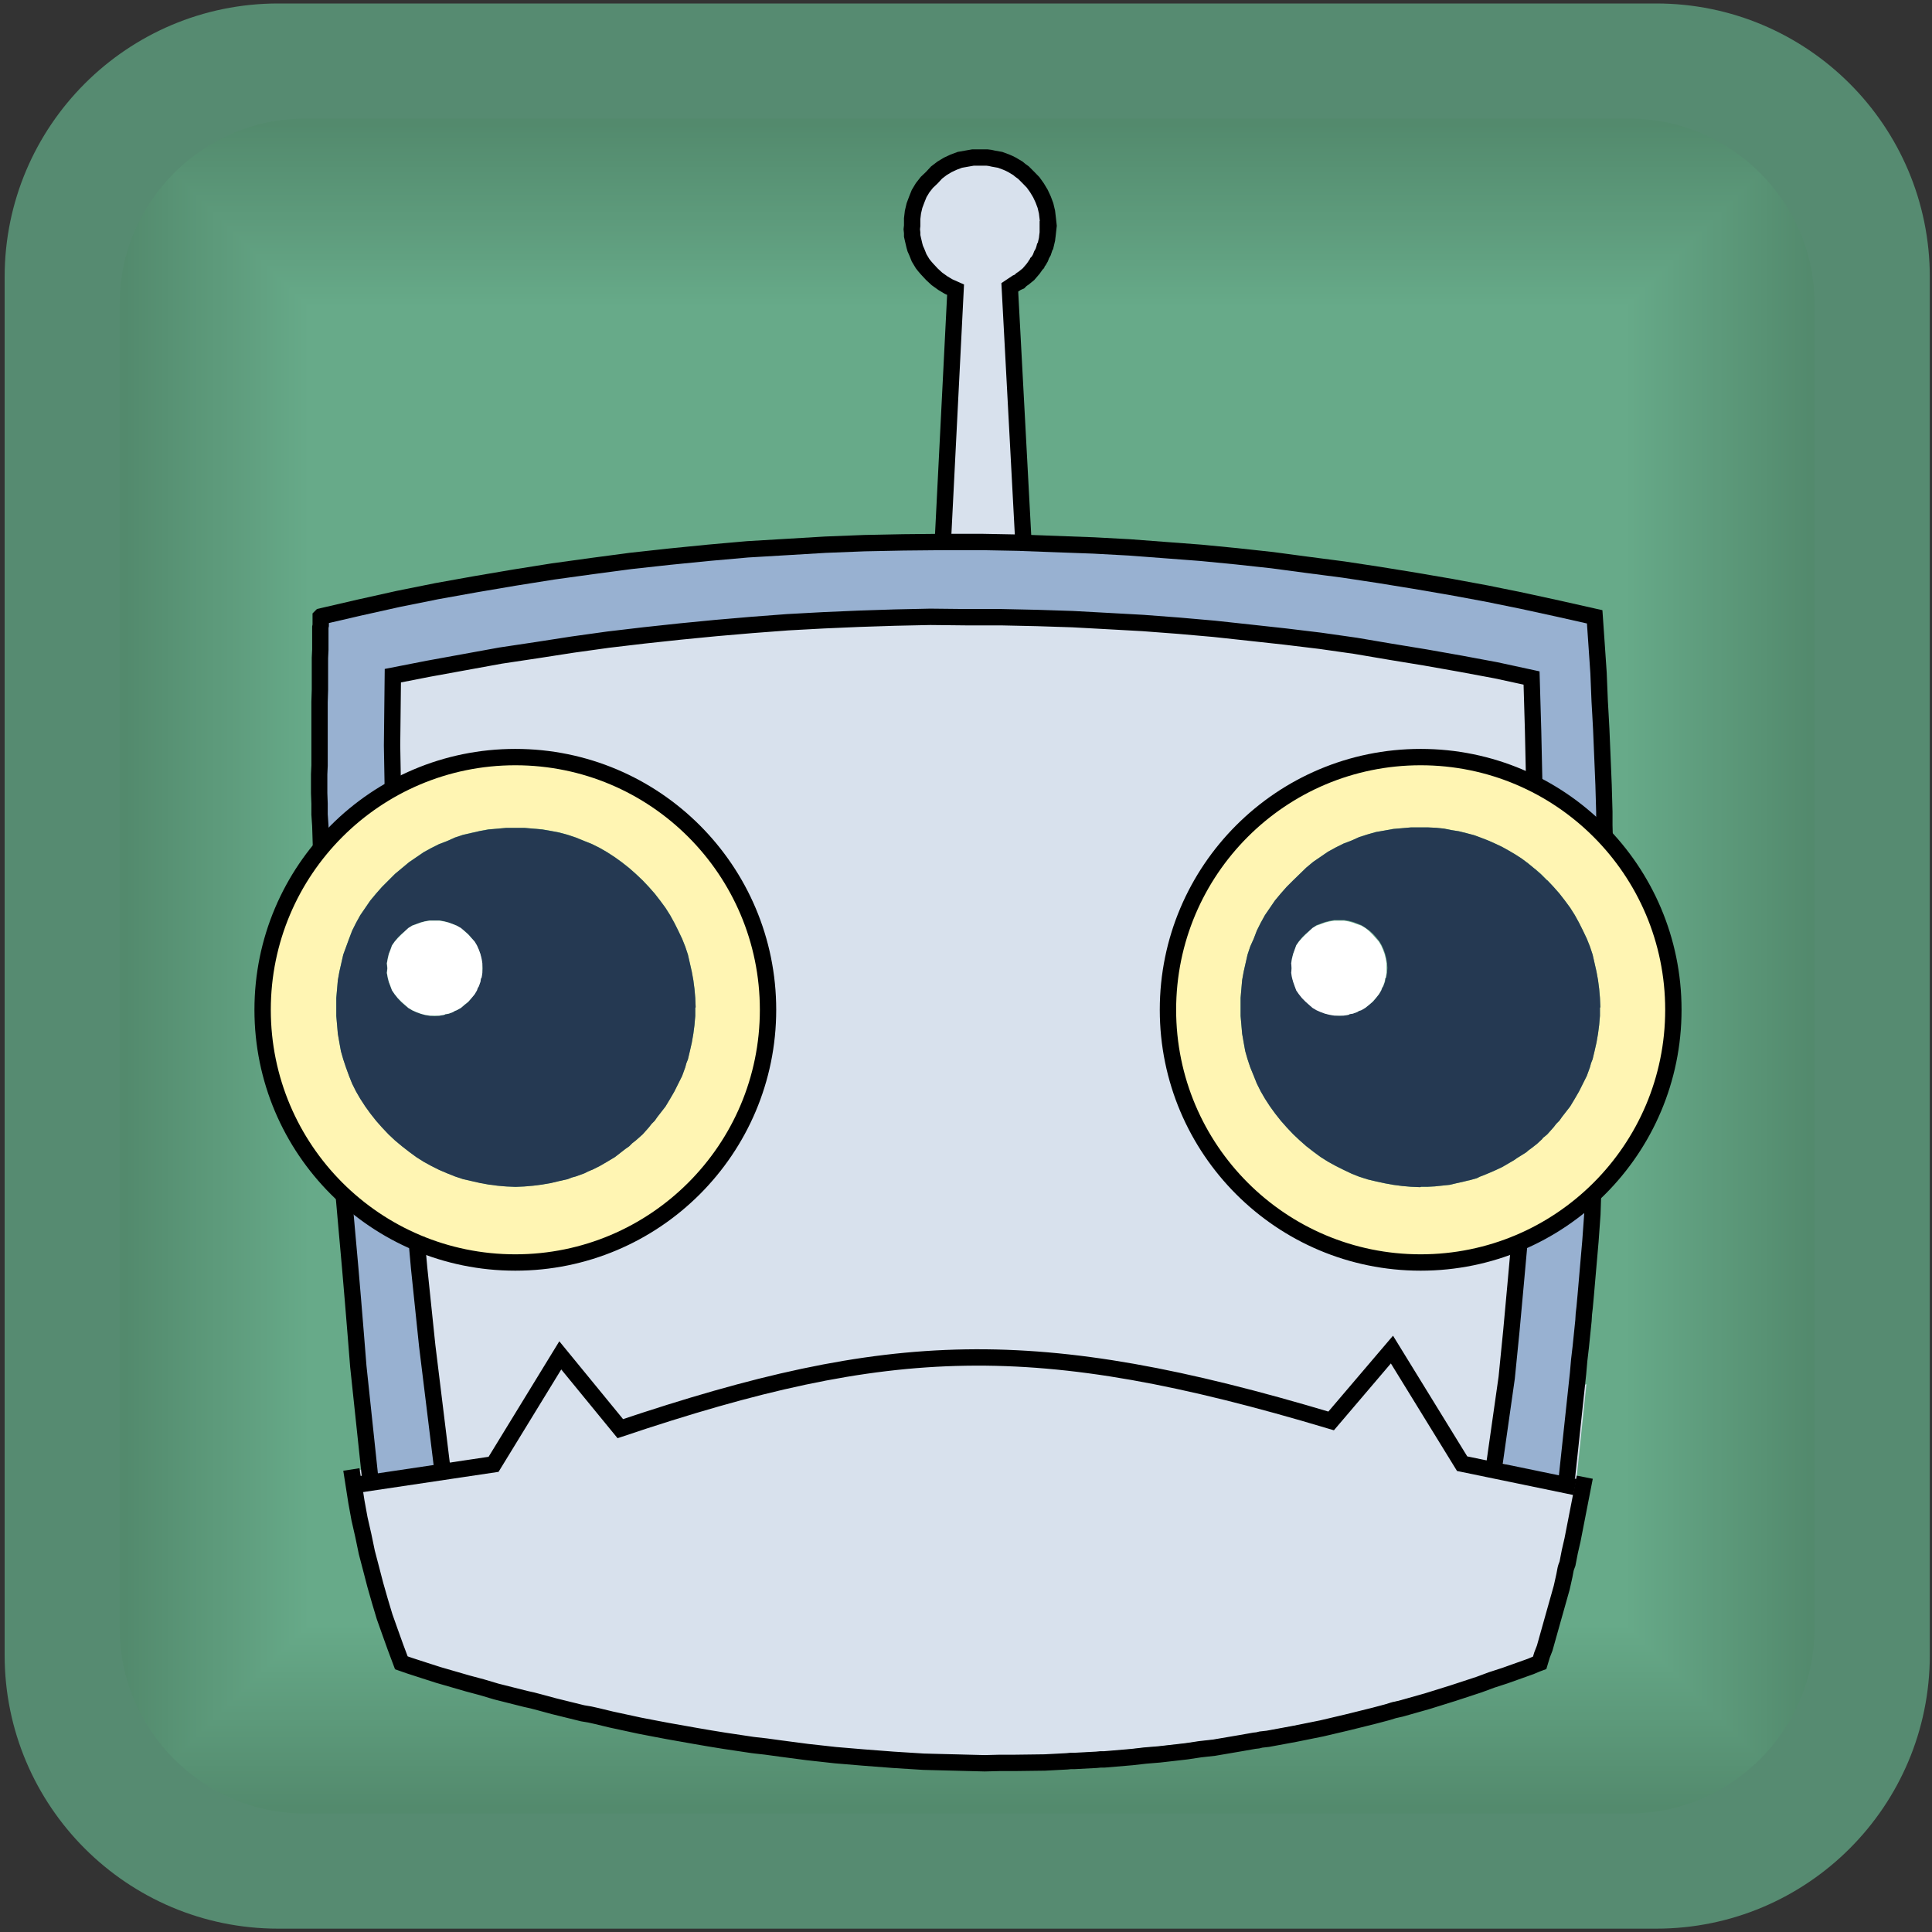 <?xml version="1.0" encoding="UTF-8"?>
<!DOCTYPE svg PUBLIC "-//W3C//DTD SVG 1.1//EN" "http://www.w3.org/Graphics/SVG/1.1/DTD/svg11.dtd">
<!-- Creator: CorelDRAW X6 -->
<svg xmlns="http://www.w3.org/2000/svg" xml:space="preserve" width="150px" height="150px" version="1.1" style="shape-rendering:geometricPrecision; text-rendering:geometricPrecision; image-rendering:optimizeQuality; fill-rule:evenodd; clip-rule:evenodd"
viewBox="0 0 15000 15000"
 xmlns:xlink="http://www.w3.org/1999/xlink">
 <rect x="0" y="0" width="15000" height="15000" fill="#333333" stroke="none"/>
 <defs>
  <style type="text/css">
   <![CDATA[
    .str0 {stroke:black;stroke-width:127}
    .fil55 {fill:none}
    .fil59 {fill:#253952}
    .fil2 {fill:#538A6D}
    .fil3 {fill:#538B6E}
    .fil4 {fill:#548B6E}
    .fil5 {fill:#548C6F}
    .fil6 {fill:#558D6F}
    .fil7 {fill:#558D70}
    .fil8 {fill:#558E70}
    .fil0 {fill:#568B71}
    .fil9 {fill:#568E71}
    .fil10 {fill:#568F71}
    .fil11 {fill:#568F72}
    .fil12 {fill:#569072}
    .fil13 {fill:#579072}
    .fil14 {fill:#579173}
    .fil15 {fill:#589274}
    .fil16 {fill:#589375}
    .fil17 {fill:#599375}
    .fil18 {fill:#599475}
    .fil19 {fill:#599476}
    .fil20 {fill:#599576}
    .fil21 {fill:#5A9577}
    .fil22 {fill:#5A9677}
    .fil23 {fill:#5A9678}
    .fil24 {fill:#5B9778}
    .fil25 {fill:#5B9879}
    .fil26 {fill:#5C9879}
    .fil27 {fill:#5C997A}
    .fil28 {fill:#5D9A7B}
    .fil29 {fill:#5D9B7C}
    .fil30 {fill:#5E9B7C}
    .fil31 {fill:#5E9C7D}
    .fil32 {fill:#5F9D7D}
    .fil33 {fill:#5F9D7E}
    .fil34 {fill:#5F9E7E}
    .fil35 {fill:#609E7F}
    .fil36 {fill:#609F7F}
    .fil37 {fill:#609F80}
    .fil38 {fill:#60A080}
    .fil39 {fill:#61A080}
    .fil40 {fill:#61A181}
    .fil41 {fill:#62A282}
    .fil42 {fill:#62A383}
    .fil43 {fill:#63A383}
    .fil44 {fill:#63A483}
    .fil45 {fill:#63A484}
    .fil46 {fill:#63A584}
    .fil47 {fill:#64A585}
    .fil48 {fill:#64A685}
    .fil49 {fill:#64A686}
    .fil50 {fill:#65A786}
    .fil51 {fill:#65A887}
    .fil52 {fill:#66A887}
    .fil53 {fill:#66A988}
    .fil54 {fill:#67AA89}
    .fil56 {fill:#98B1D1}
    .fil57 {fill:#D8E1ED}
    .fil58 {fill:#FFF5B3}
    .fil60 {fill:white}
    .fil1 {fill:black;fill-opacity:0}
   ]]>
  </style>
      <clipPath id="id0">
       <path d="M2369 14080l10279 0c792,0 1440,-648 1440,-1440l0 -10279c0,-792 -648,-1440 -1440,-1440l-10279 0c-792,0 -1440,648 -1440,1440l0 10279c0,792 648,1440 1440,1440z"/>
      </clipPath>
      <clipPath id="id1">
       <path d="M2369 14080l10279 0c792,0 1440,-648 1440,-1440l0 -10279c0,-792 -648,-1440 -1440,-1440l-10279 0c-792,0 -1440,648 -1440,1440l0 10279c0,792 648,1440 1440,1440z"/>
      </clipPath>
    <clipPath id="id2">
     <path d="M1780 13973l11471 0 0 -13033 -11471 0 0 13033z"/>
    </clipPath>
    <clipPath id="id3">
     <path d="M1780 13973l11471 0 0 -13033 -11471 0 0 13033z"/>
    </clipPath>
 </defs>
 <g id="Layer_x0020_1">
  <g id="_252035712">
   <g id="_343530368">
    <path class="fil0" d="M2160 27l10699 0c1173,0 2124,951 2124,2124l0 10699c0,1173 -951,2124 -2124,2124l-10699 0c-1173,0 -2124,-951 -2124,-2124l0 -10699c0,-1173 951,-2124 2124,-2124z"/>
    <g>
     <g style="clip-path:url(#id0)">
      <polygon class="fil1" points="929,920 14089,920 14089,14080 929,14080 "/>
     </g>
     <g style="clip-path:url(#id1)">
      <g>
       <polygon id="1" class="fil2" points="929,920 14089,920 14089,14080 929,14080 929,920 973,964 14045,964 14045,14036 973,14036 973,964 "/>
       <polygon id="_1" class="fil2" points="951,942 14067,942 14067,14058 951,14058 951,942 995,986 14023,986 14023,14014 995,14014 995,986 "/>
       <polygon id="_2" class="fil2" points="973,964 14045,964 14045,14036 973,14036 973,964 1017,1008 14001,1008 14001,13992 1017,13992 1017,1008 "/>
       <polygon id="_3" class="fil3" points="995,986 14023,986 14023,14014 995,14014 995,986 1039,1030 13979,1030 13979,13970 1039,13970 1039,1030 "/>
       <polygon id="_4" class="fil4" points="1017,1008 14001,1008 14001,13992 1017,13992 1017,1008 1061,1052 13957,1052 13957,13948 1061,13948 1061,1052 "/>
       <polygon id="_5" class="fil5" points="1039,1030 13979,1030 13979,13970 1039,13970 1039,1030 1083,1074 13935,1074 13935,13926 1083,13926 1083,1074 "/>
       <polygon id="_6" class="fil5" points="1061,1052 13957,1052 13957,13948 1061,13948 1061,1052 1105,1096 13913,1096 13913,13904 1105,13904 1105,1096 "/>
       <polygon id="_7" class="fil6" points="1083,1074 13935,1074 13935,13926 1083,13926 1083,1074 1127,1118 13891,1118 13891,13882 1127,13882 1127,1118 "/>
       <polygon id="_8" class="fil7" points="1105,1096 13913,1096 13913,13904 1105,13904 1105,1096 1149,1140 13869,1140 13869,13860 1149,13860 1149,1140 "/>
       <polygon id="_9" class="fil8" points="1127,1118 13891,1118 13891,13882 1127,13882 1127,1118 1170,1162 13847,1162 13847,13838 1170,13838 1170,1162 "/>
       <polygon id="_10" class="fil9" points="1149,1140 13869,1140 13869,13860 1149,13860 1149,1140 1192,1183 13825,1183 13825,13817 1192,13817 1192,1183 "/>
       <polygon id="_11" class="fil10" points="1170,1162 13847,1162 13847,13838 1170,13838 1170,1162 1214,1205 13804,1205 13804,13795 1214,13795 1214,1205 "/>
       <polygon id="_12" class="fil11" points="1192,1183 13825,1183 13825,13817 1192,13817 1192,1183 1236,1227 13782,1227 13782,13773 1236,13773 1236,1227 "/>
       <polygon id="_13" class="fil12" points="1214,1205 13804,1205 13804,13795 1214,13795 1214,1205 1258,1249 13760,1249 13760,13751 1258,13751 1258,1249 "/>
       <polygon id="_14" class="fil13" points="1236,1227 13782,1227 13782,13773 1236,13773 1236,1227 1280,1271 13738,1271 13738,13729 1280,13729 1280,1271 "/>
       <polygon id="_15" class="fil14" points="1258,1249 13760,1249 13760,13751 1258,13751 1258,1249 1302,1293 13716,1293 13716,13707 1302,13707 1302,1293 "/>
       <polygon id="_16" class="fil14" points="1280,1271 13738,1271 13738,13729 1280,13729 1280,1271 1324,1315 13694,1315 13694,13685 1324,13685 1324,1315 "/>
       <polygon id="_17" class="fil15" points="1302,1293 13716,1293 13716,13707 1302,13707 1302,1293 1346,1337 13672,1337 13672,13663 1346,13663 1346,1337 "/>
       <polygon id="_18" class="fil15" points="1324,1315 13694,1315 13694,13685 1324,13685 1324,1315 1368,1359 13650,1359 13650,13641 1368,13641 1368,1359 "/>
       <polygon id="_19" class="fil16" points="1346,1337 13672,1337 13672,13663 1346,13663 1346,1337 1390,1381 13628,1381 13628,13619 1390,13619 1390,1381 "/>
       <polygon id="_20" class="fil17" points="1368,1359 13650,1359 13650,13641 1368,13641 1368,1359 1412,1403 13606,1403 13606,13597 1412,13597 1412,1403 "/>
       <polygon id="_21" class="fil18" points="1390,1381 13628,1381 13628,13619 1390,13619 1390,1381 1434,1425 13584,1425 13584,13575 1434,13575 1434,1425 "/>
       <polygon id="_22" class="fil19" points="1412,1403 13606,1403 13606,13597 1412,13597 1412,1403 1456,1447 13562,1447 13562,13553 1456,13553 1456,1447 "/>
       <polygon id="_23" class="fil20" points="1434,1425 13584,1425 13584,13575 1434,13575 1434,1425 1478,1469 13540,1469 13540,13531 1478,13531 1478,1469 "/>
       <polygon id="_24" class="fil21" points="1456,1447 13562,1447 13562,13553 1456,13553 1456,1447 1499,1491 13518,1491 13518,13509 1499,13509 1499,1491 "/>
       <polygon id="_25" class="fil22" points="1478,1469 13540,1469 13540,13531 1478,13531 1478,1469 1521,1512 13496,1512 13496,13488 1521,13488 1521,1512 "/>
       <polygon id="_26" class="fil23" points="1499,1491 13518,1491 13518,13509 1499,13509 1499,1491 1543,1534 13475,1534 13475,13466 1543,13466 1543,1534 "/>
       <polygon id="_27" class="fil24" points="1521,1512 13496,1512 13496,13488 1521,13488 1521,1512 1565,1556 13453,1556 13453,13444 1565,13444 1565,1556 "/>
       <polygon id="_28" class="fil24" points="1543,1534 13475,1534 13475,13466 1543,13466 1543,1534 1587,1578 13431,1578 13431,13422 1587,13422 1587,1578 "/>
       <polygon id="_29" class="fil25" points="1565,1556 13453,1556 13453,13444 1565,13444 1565,1556 1609,1600 13409,1600 13409,13400 1609,13400 1609,1600 "/>
       <polygon id="_30" class="fil26" points="1587,1578 13431,1578 13431,13422 1587,13422 1587,1578 1631,1622 13387,1622 13387,13378 1631,13378 1631,1622 "/>
       <polygon id="_31" class="fil27" points="1609,1600 13409,1600 13409,13400 1609,13400 1609,1600 1653,1644 13365,1644 13365,13356 1653,13356 1653,1644 "/>
       <polygon id="_32" class="fil27" points="1631,1622 13387,1622 13387,13378 1631,13378 1631,1622 1675,1666 13343,1666 13343,13334 1675,13334 1675,1666 "/>
       <polygon id="_33" class="fil28" points="1653,1644 13365,1644 13365,13356 1653,13356 1653,1644 1697,1688 13321,1688 13321,13312 1697,13312 1697,1688 "/>
       <polygon id="_34" class="fil28" points="1675,1666 13343,1666 13343,13334 1675,13334 1675,1666 1719,1710 13299,1710 13299,13290 1719,13290 1719,1710 "/>
       <polygon id="_35" class="fil28" points="1697,1688 13321,1688 13321,13312 1697,13312 1697,1688 1741,1732 13277,1732 13277,13268 1741,13268 1741,1732 "/>
       <polygon id="_36" class="fil29" points="1719,1710 13299,1710 13299,13290 1719,13290 1719,1710 1763,1754 13255,1754 13255,13246 1763,13246 1763,1754 "/>
       <polygon id="_37" class="fil30" points="1741,1732 13277,1732 13277,13268 1741,13268 1741,1732 1785,1776 13233,1776 13233,13224 1785,13224 1785,1776 "/>
       <polygon id="_38" class="fil31" points="1763,1754 13255,1754 13255,13246 1763,13246 1763,1754 1806,1798 13211,1798 13211,13202 1806,13202 1806,1798 "/>
       <polygon id="_39" class="fil31" points="1785,1776 13233,1776 13233,13224 1785,13224 1785,1776 1828,1820 13189,1820 13189,13180 1828,13180 1828,1820 "/>
       <polygon id="_40" class="fil32" points="1806,1798 13211,1798 13211,13202 1806,13202 1806,1798 1850,1841 13167,1841 13167,13159 1850,13159 1850,1841 "/>
       <polygon id="_41" class="fil33" points="1828,1820 13189,1820 13189,13180 1828,13180 1828,1820 1872,1863 13146,1863 13146,13137 1872,13137 1872,1863 "/>
       <polygon id="_42" class="fil34" points="1850,1841 13167,1841 13167,13159 1850,13159 1850,1841 1894,1885 13124,1885 13124,13115 1894,13115 1894,1885 "/>
       <polygon id="_43" class="fil35" points="1872,1863 13146,1863 13146,13137 1872,13137 1872,1863 1916,1907 13102,1907 13102,13093 1916,13093 1916,1907 "/>
       <polygon id="_44" class="fil36" points="1894,1885 13124,1885 13124,13115 1894,13115 1894,1885 1938,1929 13080,1929 13080,13071 1938,13071 1938,1929 "/>
       <polygon id="_45" class="fil37" points="1916,1907 13102,1907 13102,13093 1916,13093 1916,1907 1960,1951 13058,1951 13058,13049 1960,13049 1960,1951 "/>
       <polygon id="_46" class="fil38" points="1938,1929 13080,1929 13080,13071 1938,13071 1938,1929 1982,1973 13036,1973 13036,13027 1982,13027 1982,1973 "/>
       <polygon id="_47" class="fil39" points="1960,1951 13058,1951 13058,13049 1960,13049 1960,1951 2004,1995 13014,1995 13014,13005 2004,13005 2004,1995 "/>
       <polygon id="_48" class="fil40" points="1982,1973 13036,1973 13036,13027 1982,13027 1982,1973 2026,2017 12992,2017 12992,12983 2026,12983 2026,2017 "/>
       <polygon id="_49" class="fil40" points="2004,1995 13014,1995 13014,13005 2004,13005 2004,1995 2048,2039 12970,2039 12970,12961 2048,12961 2048,2039 "/>
       <polygon id="_50" class="fil41" points="2026,2017 12992,2017 12992,12983 2026,12983 2026,2017 2070,2061 12948,2061 12948,12939 2070,12939 2070,2061 "/>
       <polygon id="_51" class="fil41" points="2048,2039 12970,2039 12970,12961 2048,12961 2048,2039 2092,2083 12926,2083 12926,12917 2092,12917 2092,2083 "/>
       <polygon id="_52" class="fil42" points="2070,2061 12948,2061 12948,12939 2070,12939 2070,2061 2114,2105 12904,2105 12904,12895 2114,12895 2114,2105 "/>
       <polygon id="_53" class="fil43" points="2092,2083 12926,2083 12926,12917 2092,12917 2092,2083 2135,2127 12882,2127 12882,12873 2135,12873 2135,2127 "/>
       <polygon id="_54" class="fil44" points="2114,2105 12904,2105 12904,12895 2114,12895 2114,2105 2157,2148 12860,2148 12860,12851 2157,12851 2157,2148 "/>
       <polygon id="_55" class="fil45" points="2135,2127 12882,2127 12882,12873 2135,12873 2135,2127 2179,2170 12838,2170 12838,12830 2179,12830 2179,2170 "/>
       <polygon id="_56" class="fil46" points="2157,2148 12860,2148 12860,12851 2157,12851 2157,2148 2201,2192 12817,2192 12817,12808 2201,12808 2201,2192 "/>
       <polygon id="_57" class="fil47" points="2179,2170 12838,2170 12838,12830 2179,12830 2179,2170 2223,2214 12795,2214 12795,12786 2223,12786 2223,2214 "/>
       <polygon id="_58" class="fil48" points="2201,2192 12817,2192 12817,12808 2201,12808 2201,2192 2245,2236 12773,2236 12773,12764 2245,12764 2245,2236 "/>
       <polygon id="_59" class="fil49" points="2223,2214 12795,2214 12795,12786 2223,12786 2223,2214 2267,2258 12751,2258 12751,12742 2267,12742 2267,2258 "/>
       <polygon id="_60" class="fil50" points="2245,2236 12773,2236 12773,12764 2245,12764 2245,2236 2289,2280 12729,2280 12729,12720 2289,12720 2289,2280 "/>
       <polygon id="_61" class="fil50" points="2267,2258 12751,2258 12751,12742 2267,12742 2267,2258 2311,2302 12707,2302 12707,12698 2311,12698 2311,2302 "/>
       <polygon id="_62" class="fil51" points="2289,2280 12729,2280 12729,12720 2289,12720 2289,2280 2333,2324 12685,2324 12685,12676 2333,12676 2333,2324 "/>
       <polygon id="_63" class="fil52" points="2311,2302 12707,2302 12707,12698 2311,12698 2311,2302 2355,2346 12663,2346 12663,12654 2355,12654 2355,2346 "/>
       <polygon id="_64" class="fil53" points="2333,2324 12685,2324 12685,12676 2333,12676 2333,2324 2377,2368 12641,2368 12641,12632 2377,12632 2377,2368 "/>
       <polygon id="_65" class="fil53" points="2355,2346 12663,2346 12663,12654 2355,12654 2355,2346 2399,2390 12619,2390 12619,12610 2399,12610 2399,2390 "/>
       <polygon id="_66" class="fil54" points="2377,2368 12641,2368 12641,12632 2377,12632 2377,2368 2421,2412 12597,2412 12597,12588 2421,12588 2421,2412 "/>
       <polygon id="_67" class="fil54" points="2399,2390 12619,2390 12619,12610 2399,12610 2399,2390 2443,2434 12575,2434 12575,12566 2443,12566 2443,2434 "/>
       <polygon id="_68" class="fil54" points="2421,2412 12597,2412 12597,12588 2421,12588 2421,2412 2464,2456 12553,2456 12553,12544 2464,12544 2464,2456 "/>
       <polygon id="_69" class="fil54" points="2443,2434 12575,2434 12575,12566 2443,12566 2443,2434 2486,2477 12531,2477 12531,12522 2486,12522 2486,2477 "/>
       <polygon id="_70" class="fil54" points="2464,2456 12553,2456 12553,12544 2464,12544 2464,2456 2508,2499 12509,2499 12509,12501 2508,12501 2508,2499 "/>
       <polygon id="_71" class="fil54" points="2486,2477 12531,2477 12531,12522 2486,12522 2486,2477 2530,2521 12488,2521 12488,12479 2530,12479 2530,2521 "/>
       <polygon id="_72" class="fil54" points="2508,2499 12509,2499 12509,12501 2508,12501 2508,2499 2552,2543 12466,2543 12466,12457 2552,12457 2552,2543 "/>
       <polygon id="_73" class="fil54" points="2530,2521 12488,2521 12488,12479 2530,12479 2530,2521 2574,2565 12444,2565 12444,12435 2574,12435 2574,2565 "/>
       <polygon id="_74" class="fil54" points="2552,2543 12466,2543 12466,12457 2552,12457 2552,2543 2596,2587 12422,2587 12422,12413 2596,12413 2596,2587 "/>
       <polygon id="_75" class="fil54" points="2574,2565 12444,2565 12444,12435 2574,12435 2574,2565 2618,2609 12400,2609 12400,12391 2618,12391 2618,2609 "/>
       <polygon id="_76" class="fil54" points="2596,2587 12422,2587 12422,12413 2596,12413 2596,2587 2640,2631 12378,2631 12378,12369 2640,12369 2640,2631 "/>
       <polygon id="_77" class="fil54" points="2618,2609 12400,2609 12400,12391 2618,12391 2618,2609 2662,2653 12356,2653 12356,12347 2662,12347 2662,2653 "/>
       <polygon id="_78" class="fil54" points="2640,2631 12378,2631 12378,12369 2640,12369 2640,2631 2684,2675 12334,2675 12334,12325 2684,12325 2684,2675 "/>
       <polygon id="_79" class="fil54" points="2662,2653 12356,2653 12356,12347 2662,12347 2662,2653 2706,2697 12312,2697 12312,12303 2706,12303 2706,2697 "/>
       <polygon id="_80" class="fil54" points="2684,2675 12334,2675 12334,12325 2684,12325 2684,2675 2728,2719 12290,2719 12290,12281 2728,12281 2728,2719 "/>
       <polygon id="_81" class="fil54" points="2706,2697 12312,2697 12312,12303 2706,12303 2706,2697 2750,2741 12268,2741 12268,12259 2750,12259 2750,2741 "/>
       <polygon id="_82" class="fil54" points="2728,2719 12290,2719 12290,12281 2728,12281 2728,2719 2772,2763 12246,2763 12246,12237 2772,12237 2772,2763 "/>
       <polygon id="_83" class="fil54" points="2750,2741 12268,2741 12268,12259 2750,12259 2750,2741 2793,2785 12224,2785 12224,12215 2793,12215 2793,2785 "/>
       <polygon id="_84" class="fil54" points="2772,2763 12246,2763 12246,12237 2772,12237 2772,2763 2815,2806 12202,2806 12202,12194 2815,12194 2815,2806 "/>
       <polygon id="_85" class="fil54" points="2793,2785 12224,2785 12224,12215 2793,12215 2793,2785 2837,2828 12181,2828 12181,12172 2837,12172 2837,2828 "/>
       <polygon id="_86" class="fil54" points="2815,2806 12202,2806 12202,12194 2815,12194 2815,2806 2859,2850 12159,2850 12159,12150 2859,12150 2859,2850 "/>
       <polygon id="_87" class="fil54" points="2837,2828 12181,2828 12181,12172 2837,12172 2837,2828 2881,2872 12137,2872 12137,12128 2881,12128 2881,2872 "/>
       <polygon id="_88" class="fil54" points="2859,2850 12159,2850 12159,12150 2859,12150 2859,2850 2903,2894 12115,2894 12115,12106 2903,12106 2903,2894 "/>
       <polygon id="_89" class="fil54" points="2881,2872 12137,2872 12137,12128 2881,12128 2881,2872 2925,2916 12093,2916 12093,12084 2925,12084 2925,2916 "/>
       <polygon id="_90" class="fil54" points="2903,2894 12115,2894 12115,12106 2903,12106 2903,2894 2947,2938 12071,2938 12071,12062 2947,12062 2947,2938 "/>
       <polygon id="_91" class="fil54" points="2925,2916 12093,2916 12093,12084 2925,12084 2925,2916 2969,2960 12049,2960 12049,12040 2969,12040 2969,2960 "/>
       <polygon id="_92" class="fil54" points="2947,2938 12071,2938 12071,12062 2947,12062 2947,2938 2991,2982 12027,2982 12027,12018 2991,12018 2991,2982 "/>
       <polygon id="_93" class="fil54" points="2969,2960 12049,2960 12049,12040 2969,12040 2969,2960 3013,3004 12005,3004 12005,11996 3013,11996 3013,3004 "/>
       <polygon id="_94" class="fil54" points="2991,2982 12027,2982 12027,12018 2991,12018 2991,2982 3035,3026 11983,3026 11983,11974 3035,11974 3035,3026 "/>
       <polygon id="_95" class="fil54" points="3013,3004 12005,3004 12005,11996 3013,11996 3013,3004 3057,3048 11961,3048 11961,11952 3057,11952 3057,3048 "/>
       <polygon id="_96" class="fil54" points="3035,3026 11983,3026 11983,11974 3035,11974 3035,3026 3079,3070 11939,3070 11939,11930 3079,11930 3079,3070 "/>
       <polygon id="_97" class="fil54" points="3057,3048 11961,3048 11961,11952 3057,11952 3057,3048 3101,3092 11917,3092 11917,11908 3101,11908 3101,3092 "/>
       <polygon id="_98" class="fil54" points="3079,3070 11939,3070 11939,11930 3079,11930 3079,3070 3122,3114 11895,3114 11895,11886 3122,11886 3122,3114 "/>
       <polygon id="_99" class="fil54" points="3101,3092 11917,3092 11917,11908 3101,11908 3101,3092 3144,3135 11873,3135 11873,11865 3144,11865 3144,3135 "/>
       <polygon id="_100" class="fil54" points="3122,3114 11895,3114 11895,11886 3122,11886 3122,3114 3166,3157 11852,3157 11852,11843 3166,11843 3166,3157 "/>
       <polygon id="_101" class="fil54" points="3144,3135 11873,3135 11873,11865 3144,11865 3144,3135 3188,3179 11830,3179 11830,11821 3188,11821 3188,3179 "/>
       <polygon id="_102" class="fil54" points="3166,3157 11852,3157 11852,11843 3166,11843 3166,3157 3210,3201 11808,3201 11808,11799 3210,11799 3210,3201 "/>
       <polygon id="_103" class="fil54" points="3188,3179 11830,3179 11830,11821 3188,11821 3188,3179 3232,3223 11786,3223 11786,11777 3232,11777 3232,3223 "/>
       <polygon id="_104" class="fil54" points="3210,3201 11808,3201 11808,11799 3210,11799 3210,3201 3254,3245 11764,3245 11764,11755 3254,11755 3254,3245 "/>
       <polygon id="_105" class="fil54" points="3232,3223 11786,3223 11786,11777 3232,11777 3232,3223 3276,3267 11742,3267 11742,11733 3276,11733 3276,3267 "/>
       <polygon id="_106" class="fil54" points="3254,3245 11764,3245 11764,11755 3254,11755 3254,3245 3298,3289 11720,3289 11720,11711 3298,11711 3298,3289 "/>
       <polygon id="_107" class="fil54" points="3276,3267 11742,3267 11742,11733 3276,11733 3276,3267 3320,3311 11698,3311 11698,11689 3320,11689 3320,3311 "/>
       <polygon id="_108" class="fil54" points="3298,3289 11720,3289 11720,11711 3298,11711 3298,3289 3342,3333 11676,3333 11676,11667 3342,11667 3342,3333 "/>
       <polygon id="_109" class="fil54" points="3320,3311 11698,3311 11698,11689 3320,11689 3320,3311 3364,3355 11654,3355 11654,11645 3364,11645 3364,3355 "/>
       <polygon id="_110" class="fil54" points="3342,3333 11676,3333 11676,11667 3342,11667 3342,3333 3386,3377 11632,3377 11632,11623 3386,11623 3386,3377 "/>
       <polygon id="_111" class="fil54" points="3364,3355 11654,3355 11654,11645 3364,11645 3364,3355 3408,3399 11610,3399 11610,11601 3408,11601 3408,3399 "/>
       <polygon id="_112" class="fil54" points="3386,3377 11632,3377 11632,11623 3386,11623 3386,3377 3429,3421 11588,3421 11588,11579 3429,11579 3429,3421 "/>
       <polygon id="_113" class="fil54" points="3408,3399 11610,3399 11610,11601 3408,11601 3408,3399 3451,3443 11566,3443 11566,11557 3451,11557 3451,3443 "/>
       <polygon id="_114" class="fil54" points="3429,3421 11588,3421 11588,11579 3429,11579 3429,3421 3473,3464 11544,3464 11544,11536 3473,11536 3473,3464 "/>
       <polygon id="_115" class="fil54" points="3451,3442 11566,3442 11566,11557 3451,11557 3451,3442 3495,3486 11523,3486 11523,11514 3495,11514 3495,3486 "/>
       <polygon id="_116" class="fil54" points="3473,3464 11544,3464 11544,11536 3473,11536 3473,3464 3517,3508 11501,3508 11501,11492 3517,11492 3517,3508 "/>
       <polygon id="_117" class="fil54" points="3495,3486 11523,3486 11523,11514 3495,11514 3495,3486 3539,3530 11479,3530 11479,11470 3539,11470 3539,3530 "/>
       <polygon id="_118" class="fil54" points="3517,3508 11501,3508 11501,11492 3517,11492 3517,3508 3561,3552 11457,3552 11457,11448 3561,11448 3561,3552 "/>
       <polygon id="_119" class="fil54" points="3539,3530 11479,3530 11479,11470 3539,11470 3539,3530 3583,3574 11435,3574 11435,11426 3583,11426 3583,3574 "/>
       <polygon id="_120" class="fil54" points="3561,3552 11457,3552 11457,11448 3561,11448 3561,3552 3605,3596 11413,3596 11413,11404 3605,11404 3605,3596 "/>
       <polygon id="_121" class="fil54" points="3583,3574 11435,3574 11435,11426 3583,11426 3583,3574 3627,3618 11391,3618 11391,11382 3627,11382 3627,3618 "/>
       <polygon id="_122" class="fil54" points="3605,3596 11413,3596 11413,11404 3605,11404 3605,3596 3649,3640 11369,3640 11369,11360 3649,11360 3649,3640 "/>
       <polygon id="_123" class="fil54" points="3627,3618 11391,3618 11391,11382 3627,11382 3627,3618 3671,3662 11347,3662 11347,11338 3671,11338 3671,3662 "/>
       <polygon id="_124" class="fil54" points="3649,3640 11369,3640 11369,11360 3649,11360 3649,3640 3693,3684 11325,3684 11325,11316 3693,11316 3693,3684 "/>
       <polygon id="_125" class="fil54" points="3671,3662 11347,3662 11347,11338 3671,11338 3671,3662 3715,3706 11303,3706 11303,11294 3715,11294 3715,3706 "/>
       <polygon id="_126" class="fil54" points="3693,3684 11325,3684 11325,11316 3693,11316 3693,3684 3737,3728 11281,3728 11281,11272 3737,11272 3737,3728 "/>
       <polygon id="_127" class="fil54" points="3715,3706 11303,3706 11303,11294 3715,11294 3715,3706 3758,3750 11259,3750 11259,11250 3758,11250 3758,3750 "/>
       <polygon id="_128" class="fil54" points="3737,3728 11281,3728 11281,11272 3737,11272 3737,3728 3780,3772 11237,3772 11237,11228 3780,11228 3780,3772 "/>
       <polygon id="_129" class="fil54" points="3758,3750 11259,3750 11259,11250 3758,11250 3758,3750 3802,3793 11215,3793 11215,11207 3802,11207 3802,3793 "/>
       <polygon id="_130" class="fil54" points="3780,3771 11237,3771 11237,11228 3780,11228 3780,3771 3824,3815 11194,3815 11194,11185 3824,11185 3824,3815 "/>
       <polygon id="_131" class="fil54" points="3802,3793 11215,3793 11215,11207 3802,11207 3802,3793 3846,3837 11172,3837 11172,11163 3846,11163 3846,3837 "/>
       <polygon id="_132" class="fil54" points="3824,3815 11194,3815 11194,11185 3824,11185 3824,3815 3868,3859 11150,3859 11150,11141 3868,11141 3868,3859 "/>
       <polygon id="_133" class="fil54" points="3846,3837 11172,3837 11172,11163 3846,11163 3846,3837 3890,3881 11128,3881 11128,11119 3890,11119 3890,3881 "/>
       <polygon id="_134" class="fil54" points="3868,3859 11150,3859 11150,11141 3868,11141 3868,3859 3912,3903 11106,3903 11106,11097 3912,11097 3912,3903 "/>
       <polygon id="_135" class="fil54" points="3890,3881 11128,3881 11128,11119 3890,11119 3890,3881 3934,3925 11084,3925 11084,11075 3934,11075 3934,3925 "/>
       <polygon id="_136" class="fil54" points="3912,3903 11106,3903 11106,11097 3912,11097 3912,3903 3956,3947 11062,3947 11062,11053 3956,11053 3956,3947 "/>
       <polygon id="_137" class="fil54" points="3934,3925 11084,3925 11084,11075 3934,11075 3934,3925 3978,3969 11040,3969 11040,11031 3978,11031 3978,3969 "/>
       <polygon id="_138" class="fil54" points="3956,3947 11062,3947 11062,11053 3956,11053 3956,3947 4000,3991 11018,3991 11018,11009 4000,11009 4000,3991 "/>
       <polygon id="_139" class="fil54" points="3978,3969 11040,3969 11040,11031 3978,11031 3978,3969 4022,4013 10996,4013 10996,10987 4022,10987 4022,4013 "/>
       <polygon id="_140" class="fil54" points="4000,3991 11018,3991 11018,11009 4000,11009 4000,3991 4044,4035 10974,4035 10974,10965 4044,10965 4044,4035 "/>
       <polygon id="_141" class="fil54" points="4022,4013 10996,4013 10996,10987 4022,10987 4022,4013 4066,4057 10952,4057 10952,10943 4066,10943 4066,4057 "/>
       <polygon id="_142" class="fil54" points="4044,4035 10974,4035 10974,10965 4044,10965 4044,4035 4087,4079 10930,4079 10930,10921 4087,10921 4087,4079 "/>
       <polygon id="_143" class="fil54" points="4066,4057 10952,4057 10952,10943 4066,10943 4066,4057 4109,4100 10908,4100 10908,10900 4109,10900 4109,4100 "/>
       <polygon id="_144" class="fil54" points="4087,4079 10930,4079 10930,10921 4087,10921 4087,4079 4131,4122 10887,4122 10887,10878 4131,10878 4131,4122 "/>
       <polygon id="_145" class="fil54" points="4109,4100 10908,4100 10908,10900 4109,10900 4109,4100 4153,4144 10865,4144 10865,10856 4153,10856 4153,4144 "/>
       <polygon id="_146" class="fil54" points="4131,4122 10887,4122 10887,10878 4131,10878 4131,4122 4175,4166 10843,4166 10843,10834 4175,10834 4175,4166 "/>
       <polygon id="_147" class="fil54" points="4153,4144 10865,4144 10865,10856 4153,10856 4153,4144 4197,4188 10821,4188 10821,10812 4197,10812 4197,4188 "/>
       <polygon id="_148" class="fil54" points="4175,4166 10843,4166 10843,10834 4175,10834 4175,4166 4219,4210 10799,4210 10799,10790 4219,10790 4219,4210 "/>
       <polygon id="_149" class="fil54" points="4197,4188 10821,4188 10821,10812 4197,10812 4197,4188 4241,4232 10777,4232 10777,10768 4241,10768 4241,4232 "/>
       <polygon id="_150" class="fil54" points="4219,4210 10799,4210 10799,10790 4219,10790 4219,4210 4263,4254 10755,4254 10755,10746 4263,10746 4263,4254 "/>
       <polygon id="_151" class="fil54" points="4241,4232 10777,4232 10777,10768 4241,10768 4241,4232 4285,4276 10733,4276 10733,10724 4285,10724 4285,4276 "/>
       <polygon id="_152" class="fil54" points="4263,4254 10755,4254 10755,10746 4263,10746 4263,4254 4307,4298 10711,4298 10711,10702 4307,10702 4307,4298 "/>
       <polygon id="_153" class="fil54" points="4285,4276 10733,4276 10733,10724 4285,10724 4285,4276 4329,4320 10689,4320 10689,10680 4329,10680 4329,4320 "/>
       <polygon id="_154" class="fil54" points="4307,4298 10711,4298 10711,10702 4307,10702 4307,4298 4351,4342 10667,4342 10667,10658 4351,10658 4351,4342 "/>
       <polygon id="_155" class="fil54" points="4329,4320 10689,4320 10689,10680 4329,10680 4329,4320 4373,4364 10645,4364 10645,10636 4373,10636 4373,4364 "/>
       <polygon id="_156" class="fil54" points="4351,4342 10667,4342 10667,10658 4351,10658 4351,4342 4395,4386 10623,4386 10623,10614 4395,10614 4395,4386 "/>
       <polygon id="_157" class="fil54" points="4373,4364 10645,4364 10645,10636 4373,10636 4373,4364 4416,4408 10601,4408 10601,10592 4416,10592 4416,4408 "/>
       <polygon id="_158" class="fil54" points="4395,4386 10623,4386 10623,10614 4395,10614 4395,4386 4438,4429 10579,4429 10579,10571 4438,10571 4438,4429 "/>
       <polygon id="_159" class="fil54" points="4416,4408 10601,4408 10601,10592 4416,10592 4416,4408 4460,4451 10558,4451 10558,10549 4460,10549 4460,4451 "/>
       <polygon id="_160" class="fil54" points="4438,4429 10579,4429 10579,10571 4438,10571 4438,4429 4482,4473 10536,4473 10536,10527 4482,10527 4482,4473 "/>
       <polygon id="_161" class="fil54" points="4460,4451 10558,4451 10558,10549 4460,10549 4460,4451 4504,4495 10514,4495 10514,10505 4504,10505 4504,4495 "/>
       <polygon id="_162" class="fil54" points="4482,4473 10536,4473 10536,10527 4482,10527 4482,4473 4526,4517 10492,4517 10492,10483 4526,10483 4526,4517 "/>
       <polygon id="_163" class="fil54" points="4504,4495 10514,4495 10514,10505 4504,10505 4504,4495 4548,4539 10470,4539 10470,10461 4548,10461 4548,4539 "/>
       <polygon id="_164" class="fil54" points="4526,4517 10492,4517 10492,10483 4526,10483 4526,4517 4570,4561 10448,4561 10448,10439 4570,10439 4570,4561 "/>
       <polygon id="_165" class="fil54" points="4548,4539 10470,4539 10470,10461 4548,10461 4548,4539 4592,4583 10426,4583 10426,10417 4592,10417 4592,4583 "/>
       <polygon id="_166" class="fil54" points="4570,4561 10448,4561 10448,10439 4570,10439 4570,4561 4614,4605 10404,4605 10404,10395 4614,10395 4614,4605 "/>
       <polygon id="_167" class="fil54" points="4592,4583 10426,4583 10426,10417 4592,10417 4592,4583 4636,4627 10382,4627 10382,10373 4636,10373 4636,4627 "/>
       <polygon id="_168" class="fil54" points="4614,4605 10404,4605 10404,10395 4614,10395 4614,4605 4658,4649 10360,4649 10360,10351 4658,10351 4658,4649 "/>
       <polygon id="_169" class="fil54" points="4636,4627 10382,4627 10382,10373 4636,10373 4636,4627 4680,4671 10338,4671 10338,10329 4680,10329 4680,4671 "/>
       <polygon id="_170" class="fil54" points="4658,4649 10360,4649 10360,10351 4658,10351 4658,4649 4702,4693 10316,4693 10316,10307 4702,10307 4702,4693 "/>
       <polygon id="_171" class="fil54" points="4680,4671 10338,4671 10338,10329 4680,10329 4680,4671 4724,4715 10294,4715 10294,10285 4724,10285 4724,4715 "/>
       <polygon id="_172" class="fil54" points="4702,4693 10316,4693 10316,10307 4702,10307 4702,4693 4745,4737 10272,4737 10272,10263 4745,10263 4745,4737 "/>
       <polygon id="_173" class="fil54" points="4724,4715 10294,4715 10294,10285 4724,10285 4724,4715 4767,4758 10250,4758 10250,10242 4767,10242 4767,4758 "/>
       <polygon id="_174" class="fil54" points="4745,4737 10272,4737 10272,10263 4745,10263 4745,4737 4789,4780 10229,4780 10229,10220 4789,10220 4789,4780 "/>
       <polygon id="_175" class="fil54" points="4767,4758 10250,4758 10250,10242 4767,10242 4767,4758 4811,4802 10207,4802 10207,10198 4811,10198 4811,4802 "/>
       <polygon id="_176" class="fil54" points="4789,4780 10229,4780 10229,10220 4789,10220 4789,4780 4833,4824 10185,4824 10185,10176 4833,10176 4833,4824 "/>
       <polygon id="_177" class="fil54" points="4811,4802 10207,4802 10207,10198 4811,10198 4811,4802 4855,4846 10163,4846 10163,10154 4855,10154 4855,4846 "/>
       <polygon id="_178" class="fil54" points="4833,4824 10185,4824 10185,10176 4833,10176 4833,4824 4877,4868 10141,4868 10141,10132 4877,10132 4877,4868 "/>
       <polygon id="_179" class="fil54" points="4855,4846 10163,4846 10163,10154 4855,10154 4855,4846 4899,4890 10119,4890 10119,10110 4899,10110 4899,4890 "/>
       <polygon id="_180" class="fil54" points="4877,4868 10141,4868 10141,10132 4877,10132 4877,4868 4921,4912 10097,4912 10097,10088 4921,10088 4921,4912 "/>
       <polygon id="_181" class="fil54" points="4899,4890 10119,4890 10119,10110 4899,10110 4899,4890 4943,4934 10075,4934 10075,10066 4943,10066 4943,4934 "/>
       <polygon id="_182" class="fil54" points="4921,4912 10097,4912 10097,10088 4921,10088 4921,4912 4965,4956 10053,4956 10053,10044 4965,10044 4965,4956 "/>
       <polygon id="_183" class="fil54" points="4943,4934 10075,4934 10075,10066 4943,10066 4943,4934 4987,4978 10031,4978 10031,10022 4987,10022 4987,4978 "/>
       <polygon id="_184" class="fil54" points="4965,4956 10053,4956 10053,10044 4965,10044 4965,4956 5009,5000 10009,5000 10009,10000 5009,10000 5009,5000 "/>
       <polygon id="_185" class="fil54" points="4987,4978 10031,4978 10031,10022 4987,10022 4987,4978 5031,5022 9987,5022 9987,9978 5031,9978 5031,5022 "/>
       <polygon id="_186" class="fil54" points="5009,5000 10009,5000 10009,10000 5009,10000 5009,5000 5052,5044 9965,5044 9965,9956 5052,9956 5052,5044 "/>
       <polygon id="_187" class="fil54" points="5031,5022 9987,5022 9987,9978 5031,9978 5031,5022 5074,5066 9943,5066 9943,9934 5074,9934 5074,5066 "/>
       <polygon id="_188" class="fil54" points="5052,5044 9965,5044 9965,9956 5052,9956 5052,5044 5096,5087 9921,5087 9921,9913 5096,9913 5096,5087 "/>
       <polygon id="_189" class="fil54" points="5074,5065 9943,5065 9943,9934 5074,9934 5074,5065 5118,5109 9900,5109 9900,9891 5118,9891 5118,5109 "/>
       <polygon id="_190" class="fil54" points="5096,5087 9921,5087 9921,9913 5096,9913 5096,5087 5140,5131 9878,5131 9878,9869 5140,9869 5140,5131 "/>
       <polygon id="_191" class="fil54" points="5118,5109 9900,5109 9900,9891 5118,9891 5118,5109 5162,5153 9856,5153 9856,9847 5162,9847 5162,5153 "/>
       <polygon id="_192" class="fil54" points="5140,5131 9878,5131 9878,9869 5140,9869 5140,5131 5184,5175 9834,5175 9834,9825 5184,9825 5184,5175 "/>
       <polygon id="_193" class="fil54" points="5162,5153 9856,5153 9856,9847 5162,9847 5162,5153 5206,5197 9812,5197 9812,9803 5206,9803 5206,5197 "/>
       <polygon id="_194" class="fil54" points="5184,5175 9834,5175 9834,9825 5184,9825 5184,5175 5228,5219 9790,5219 9790,9781 5228,9781 5228,5219 "/>
       <polygon id="_195" class="fil54" points="5206,5197 9812,5197 9812,9803 5206,9803 5206,5197 5250,5241 9768,5241 9768,9759 5250,9759 5250,5241 "/>
       <polygon id="_196" class="fil54" points="5228,5219 9790,5219 9790,9781 5228,9781 5228,5219 5272,5263 9746,5263 9746,9737 5272,9737 5272,5263 "/>
       <polygon id="_197" class="fil54" points="5250,5241 9768,5241 9768,9759 5250,9759 5250,5241 5294,5285 9724,5285 9724,9715 5294,9715 5294,5285 "/>
       <polygon id="_198" class="fil54" points="5272,5263 9746,5263 9746,9737 5272,9737 5272,5263 5316,5307 9702,5307 9702,9693 5316,9693 5316,5307 "/>
       <polygon id="_199" class="fil54" points="5294,5285 9724,5285 9724,9715 5294,9715 5294,5285 5338,5329 9680,5329 9680,9671 5338,9671 5338,5329 "/>
       <polygon id="_200" class="fil54" points="5316,5307 9702,5307 9702,9693 5316,9693 5316,5307 5360,5351 9658,5351 9658,9649 5360,9649 5360,5351 "/>
       <polygon id="_201" class="fil54" points="5338,5329 9680,5329 9680,9671 5338,9671 5338,5329 5381,5373 9636,5373 9636,9627 5381,9627 5381,5373 "/>
       <polygon id="_202" class="fil54" points="5360,5351 9658,5351 9658,9649 5360,9649 5360,5351 5403,5395 9614,5395 9614,9605 5403,9605 5403,5395 "/>
       <polygon id="_203" class="fil54" points="5381,5373 9636,5373 9636,9627 5381,9627 5381,5373 5425,5416 9592,5416 9592,9584 5425,9584 5425,5416 "/>
       <polygon id="_204" class="fil54" points="5403,5394 9614,5394 9614,9605 5403,9605 5403,5394 5447,5438 9571,5438 9571,9562 5447,9562 5447,5438 "/>
       <polygon id="_205" class="fil54" points="5425,5416 9592,5416 9592,9584 5425,9584 5425,5416 5469,5460 9549,5460 9549,9540 5469,9540 5469,5460 "/>
       <polygon id="_206" class="fil54" points="5447,5438 9571,5438 9571,9562 5447,9562 5447,5438 5491,5482 9527,5482 9527,9518 5491,9518 5491,5482 "/>
       <polygon id="_207" class="fil54" points="5469,5460 9549,5460 9549,9540 5469,9540 5469,5460 5513,5504 9505,5504 9505,9496 5513,9496 5513,5504 "/>
       <polygon id="_208" class="fil54" points="5491,5482 9527,5482 9527,9518 5491,9518 5491,5482 5535,5526 9483,5526 9483,9474 5535,9474 5535,5526 "/>
       <polygon id="_209" class="fil54" points="5513,5504 9505,5504 9505,9496 5513,9496 5513,5504 5557,5548 9461,5548 9461,9452 5557,9452 5557,5548 "/>
       <polygon id="_210" class="fil54" points="5535,5526 9483,5526 9483,9474 5535,9474 5535,5526 5579,5570 9439,5570 9439,9430 5579,9430 5579,5570 "/>
       <polygon id="_211" class="fil54" points="5557,5548 9461,5548 9461,9452 5557,9452 5557,5548 5601,5592 9417,5592 9417,9408 5601,9408 5601,5592 "/>
       <polygon id="_212" class="fil54" points="5579,5570 9439,5570 9439,9430 5579,9430 5579,5570 5623,5614 9395,5614 9395,9386 5623,9386 5623,5614 "/>
       <polygon id="_213" class="fil54" points="5601,5592 9417,5592 9417,9408 5601,9408 5601,5592 5645,5636 9373,5636 9373,9364 5645,9364 5645,5636 "/>
       <polygon id="_214" class="fil54" points="5623,5614 9395,5614 9395,9386 5623,9386 5623,5614 5667,5658 9351,5658 9351,9342 5667,9342 5667,5658 "/>
       <polygon id="_215" class="fil54" points="5645,5636 9373,5636 9373,9364 5645,9364 5645,5636 5689,5680 9329,5680 9329,9320 5689,9320 5689,5680 "/>
       <polygon id="_216" class="fil54" points="5667,5658 9351,5658 9351,9342 5667,9342 5667,5658 5710,5702 9307,5702 9307,9298 5710,9298 5710,5702 "/>
       <polygon id="_217" class="fil54" points="5689,5680 9329,5680 9329,9320 5689,9320 5689,5680 5732,5723 9285,5723 9285,9277 5732,9277 5732,5723 "/>
       <polygon id="_218" class="fil54" points="5710,5702 9307,5702 9307,9298 5710,9298 5710,5702 5754,5745 9264,5745 9264,9255 5754,9255 5754,5745 "/>
       <polygon id="_219" class="fil54" points="5732,5723 9285,5723 9285,9277 5732,9277 5732,5723 5776,5767 9242,5767 9242,9233 5776,9233 5776,5767 "/>
       <polygon id="_220" class="fil54" points="5754,5745 9264,5745 9264,9255 5754,9255 5754,5745 5798,5789 9220,5789 9220,9211 5798,9211 5798,5789 "/>
       <polygon id="_221" class="fil54" points="5776,5767 9242,5767 9242,9233 5776,9233 5776,5767 5820,5811 9198,5811 9198,9189 5820,9189 5820,5811 "/>
       <polygon id="_222" class="fil54" points="5798,5789 9220,5789 9220,9211 5798,9211 5798,5789 5842,5833 9176,5833 9176,9167 5842,9167 5842,5833 "/>
       <polygon id="_223" class="fil54" points="5820,5811 9198,5811 9198,9189 5820,9189 5820,5811 5864,5855 9154,5855 9154,9145 5864,9145 5864,5855 "/>
       <polygon id="_224" class="fil54" points="5842,5833 9176,5833 9176,9167 5842,9167 5842,5833 5886,5877 9132,5877 9132,9123 5886,9123 5886,5877 "/>
       <polygon id="_225" class="fil54" points="5864,5855 9154,5855 9154,9145 5864,9145 5864,5855 5908,5899 9110,5899 9110,9101 5908,9101 5908,5899 "/>
       <polygon id="_226" class="fil54" points="5886,5877 9132,5877 9132,9123 5886,9123 5886,5877 5930,5921 9088,5921 9088,9079 5930,9079 5930,5921 "/>
       <polygon id="_227" class="fil54" points="5908,5899 9110,5899 9110,9101 5908,9101 5908,5899 5952,5943 9066,5943 9066,9057 5952,9057 5952,5943 "/>
       <polygon id="_228" class="fil54" points="5930,5921 9088,5921 9088,9079 5930,9079 5930,5921 5974,5965 9044,5965 9044,9035 5974,9035 5974,5965 "/>
       <polygon id="_229" class="fil54" points="5952,5943 9066,5943 9066,9057 5952,9057 5952,5943 5996,5987 9022,5987 9022,9013 5996,9013 5996,5987 "/>
       <polygon id="_230" class="fil54" points="5974,5965 9044,5965 9044,9035 5974,9035 5974,5965 6018,6009 9000,6009 9000,8991 6018,8991 6018,6009 "/>
       <polygon id="_231" class="fil54" points="5996,5987 9022,5987 9022,9013 5996,9013 5996,5987 6039,6031 8978,6031 8978,8969 6039,8969 6039,6031 "/>
       <polygon id="_232" class="fil54" points="6018,6009 9000,6009 9000,8991 6018,8991 6018,6009 6061,6052 8956,6052 8956,8948 6061,8948 6061,6052 "/>
       <polygon id="_233" class="fil54" points="6039,6031 8978,6031 8978,8969 6039,8969 6039,6031 6083,6074 8935,6074 8935,8926 6083,8926 6083,6074 "/>
       <polygon id="_234" class="fil54" points="6061,6052 8956,6052 8956,8948 6061,8948 6061,6052 6105,6096 8913,6096 8913,8904 6105,8904 6105,6096 "/>
       <polygon id="_235" class="fil54" points="6083,6074 8935,6074 8935,8926 6083,8926 6083,6074 6127,6118 8891,6118 8891,8882 6127,8882 6127,6118 "/>
       <polygon id="_236" class="fil54" points="6105,6096 8913,6096 8913,8904 6105,8904 6105,6096 6149,6140 8869,6140 8869,8860 6149,8860 6149,6140 "/>
       <polygon id="_237" class="fil54" points="6127,6118 8891,6118 8891,8882 6127,8882 6127,6118 6171,6162 8847,6162 8847,8838 6171,8838 6171,6162 "/>
       <polygon id="_238" class="fil54" points="6149,6140 8869,6140 8869,8860 6149,8860 6149,6140 6193,6184 8825,6184 8825,8816 6193,8816 6193,6184 "/>
       <polygon id="_239" class="fil54" points="6171,6162 8847,6162 8847,8838 6171,8838 6171,6162 6215,6206 8803,6206 8803,8794 6215,8794 6215,6206 "/>
       <polygon id="_240" class="fil54" points="6193,6184 8825,6184 8825,8816 6193,8816 6193,6184 6237,6228 8781,6228 8781,8772 6237,8772 6237,6228 "/>
       <polygon id="_241" class="fil54" points="6215,6206 8803,6206 8803,8794 6215,8794 6215,6206 6259,6250 8759,6250 8759,8750 6259,8750 6259,6250 "/>
       <polygon id="_242" class="fil54" points="6237,6228 8781,6228 8781,8772 6237,8772 6237,6228 6281,6272 8737,6272 8737,8728 6281,8728 6281,6272 "/>
       <polygon id="_243" class="fil54" points="6259,6250 8759,6250 8759,8750 6259,8750 6259,6250 6303,6294 8715,6294 8715,8706 6303,8706 6303,6294 "/>
       <polygon id="_244" class="fil54" points="6281,6272 8737,6272 8737,8728 6281,8728 6281,6272 6325,6316 8693,6316 8693,8684 6325,8684 6325,6316 "/>
       <polygon id="_245" class="fil54" points="6303,6294 8715,6294 8715,8706 6303,8706 6303,6294 6347,6338 8671,6338 8671,8662 6347,8662 6347,6338 "/>
       <polygon id="_246" class="fil54" points="6325,6316 8693,6316 8693,8684 6325,8684 6325,6316 6368,6360 8649,6360 8649,8640 6368,8640 6368,6360 "/>
       <polygon id="_247" class="fil54" points="6347,6338 8671,6338 8671,8662 6347,8662 6347,6338 6390,6381 8627,6381 8627,8619 6390,8619 6390,6381 "/>
       <polygon id="_248" class="fil54" points="6368,6360 8649,6360 8649,8640 6368,8640 6368,6360 6412,6403 8606,6403 8606,8597 6412,8597 6412,6403 "/>
       <polygon id="_249" class="fil54" points="6390,6381 8627,6381 8627,8619 6390,8619 6390,6381 6434,6425 8584,6425 8584,8575 6434,8575 6434,6425 "/>
       <polygon id="_250" class="fil54" points="6412,6403 8606,6403 8606,8597 6412,8597 6412,6403 6456,6447 8562,6447 8562,8553 6456,8553 6456,6447 "/>
       <polygon id="_251" class="fil54" points="6434,6425 8584,6425 8584,8575 6434,8575 6434,6425 6478,6469 8540,6469 8540,8531 6478,8531 6478,6469 "/>
       <polygon id="_252" class="fil54" points="6456,6447 8562,6447 8562,8553 6456,8553 6456,6447 6500,6491 8518,6491 8518,8509 6500,8509 6500,6491 "/>
       <polygon id="_253" class="fil54" points="6478,6469 8540,6469 8540,8531 6478,8531 6478,6469 6522,6513 8496,6513 8496,8487 6522,8487 6522,6513 "/>
       <polygon id="_254" class="fil54" points="6500,6491 8518,6491 8518,8509 6500,8509 6500,6491 6544,6535 8474,6535 8474,8465 6544,8465 6544,6535 "/>
       <polygon id="_255" class="fil54" points="6522,6513 8496,6513 8496,8487 6522,8487 6522,6513 6566,6557 8452,6557 8452,8443 6566,8443 6566,6557 "/>
       <polygon id="_256" class="fil54" points="6544,6535 8474,6535 8474,8465 6544,8465 6544,6535 6588,6579 8430,6579 8430,8421 6588,8421 6588,6579 "/>
       <polygon id="_257" class="fil54" points="6566,6557 8452,6557 8452,8443 6566,8443 6566,6557 6610,6601 8408,6601 8408,8399 6610,8399 6610,6601 "/>
       <polygon id="_258" class="fil54" points="6588,6579 8430,6579 8430,8421 6588,8421 6588,6579 6632,6623 8386,6623 8386,8377 6632,8377 6632,6623 "/>
       <polygon id="_259" class="fil54" points="6610,6601 8408,6601 8408,8399 6610,8399 6610,6601 6654,6645 8364,6645 8364,8355 6654,8355 6654,6645 "/>
       <polygon id="_260" class="fil54" points="6632,6623 8386,6623 8386,8377 6632,8377 6632,6623 6675,6667 8342,6667 8342,8333 6675,8333 6675,6667 "/>
       <polygon id="_261" class="fil54" points="6654,6645 8364,6645 8364,8355 6654,8355 6654,6645 6697,6689 8320,6689 8320,8311 6697,8311 6697,6689 "/>
       <polygon id="_262" class="fil54" points="6675,6667 8342,6667 8342,8333 6675,8333 6675,6667 6719,6710 8298,6710 8298,8290 6719,8290 6719,6710 "/>
       <polygon id="_263" class="fil54" points="6697,6688 8320,6688 8320,8311 6697,8311 6697,6688 6741,6732 8277,6732 8277,8268 6741,8268 6741,6732 "/>
       <polygon id="_264" class="fil54" points="6719,6710 8298,6710 8298,8290 6719,8290 6719,6710 6763,6754 8255,6754 8255,8246 6763,8246 6763,6754 "/>
       <polygon id="_265" class="fil54" points="6741,6732 8277,6732 8277,8268 6741,8268 6741,6732 6785,6776 8233,6776 8233,8224 6785,8224 6785,6776 "/>
       <polygon id="_266" class="fil54" points="6763,6754 8255,6754 8255,8246 6763,8246 6763,6754 6807,6798 8211,6798 8211,8202 6807,8202 6807,6798 "/>
       <polygon id="_267" class="fil54" points="6785,6776 8233,6776 8233,8224 6785,8224 6785,6776 6829,6820 8189,6820 8189,8180 6829,8180 6829,6820 "/>
       <polygon id="_268" class="fil54" points="6807,6798 8211,6798 8211,8202 6807,8202 6807,6798 6851,6842 8167,6842 8167,8158 6851,8158 6851,6842 "/>
       <polygon id="_269" class="fil54" points="6829,6820 8189,6820 8189,8180 6829,8180 6829,6820 6873,6864 8145,6864 8145,8136 6873,8136 6873,6864 "/>
       <polygon id="_270" class="fil54" points="6851,6842 8167,6842 8167,8158 6851,8158 6851,6842 6895,6886 8123,6886 8123,8114 6895,8114 6895,6886 "/>
       <polygon id="_271" class="fil54" points="6873,6864 8145,6864 8145,8136 6873,8136 6873,6864 6917,6908 8101,6908 8101,8092 6917,8092 6917,6908 "/>
       <polygon id="_272" class="fil54" points="6895,6886 8123,6886 8123,8114 6895,8114 6895,6886 6939,6930 8079,6930 8079,8070 6939,8070 6939,6930 "/>
       <polygon id="_273" class="fil54" points="6917,6908 8101,6908 8101,8092 6917,8092 6917,6908 6961,6952 8057,6952 8057,8048 6961,8048 6961,6952 "/>
       <polygon id="_274" class="fil54" points="6939,6930 8079,6930 8079,8070 6939,8070 6939,6930 6983,6974 8035,6974 8035,8026 6983,8026 6983,6974 "/>
       <polygon id="_275" class="fil54" points="6961,6952 8057,6952 8057,8048 6961,8048 6961,6952 7004,6996 8013,6996 8013,8004 7004,8004 7004,6996 "/>
       <polygon id="_276" class="fil54" points="6983,6974 8035,6974 8035,8026 6983,8026 6983,6974 7026,7017 7991,7017 7991,7982 7026,7982 7026,7017 "/>
       <polygon id="_277" class="fil54" points="7004,6996 8013,6996 8013,8004 7004,8004 7004,6996 7048,7039 7969,7039 7969,7961 7048,7961 7048,7039 "/>
       <polygon id="_278" class="fil54" points="7026,7017 7991,7017 7991,7982 7026,7982 7026,7017 7070,7061 7948,7061 7948,7939 7070,7939 7070,7061 "/>
       <polygon id="_279" class="fil54" points="7048,7039 7969,7039 7969,7961 7048,7961 7048,7039 7092,7083 7926,7083 7926,7917 7092,7917 7092,7083 "/>
       <polygon id="_280" class="fil54" points="7070,7061 7948,7061 7948,7939 7070,7939 7070,7061 7114,7105 7904,7105 7904,7895 7114,7895 7114,7105 "/>
       <polygon id="_281" class="fil54" points="7092,7083 7926,7083 7926,7917 7092,7917 7092,7083 7136,7127 7882,7127 7882,7873 7136,7873 7136,7127 "/>
       <polygon id="_282" class="fil54" points="7114,7105 7904,7105 7904,7895 7114,7895 7114,7105 7158,7149 7860,7149 7860,7851 7158,7851 7158,7149 "/>
       <polygon id="_283" class="fil54" points="7136,7127 7882,7127 7882,7873 7136,7873 7136,7127 7180,7171 7838,7171 7838,7829 7180,7829 7180,7171 "/>
       <polygon id="_284" class="fil54" points="7158,7149 7860,7149 7860,7851 7158,7851 7158,7149 7202,7193 7816,7193 7816,7807 7202,7807 7202,7193 "/>
       <polygon id="_285" class="fil54" points="7180,7171 7838,7171 7838,7829 7180,7829 7180,7171 7224,7215 7794,7215 7794,7785 7224,7785 7224,7215 "/>
       <polygon id="_286" class="fil54" points="7202,7193 7816,7193 7816,7807 7202,7807 7202,7193 7246,7237 7772,7237 7772,7763 7246,7763 7246,7237 "/>
       <polygon id="_287" class="fil54" points="7224,7215 7794,7215 7794,7785 7224,7785 7224,7215 7268,7259 7750,7259 7750,7741 7268,7741 7268,7259 "/>
       <polygon id="_288" class="fil54" points="7246,7237 7772,7237 7772,7763 7246,7763 7246,7237 7290,7281 7728,7281 7728,7719 7290,7719 7290,7281 "/>
       <polygon id="_289" class="fil54" points="7268,7259 7750,7259 7750,7741 7268,7741 7268,7259 7312,7303 7706,7303 7706,7697 7312,7697 7312,7303 "/>
       <polygon id="_290" class="fil54" points="7290,7281 7728,7281 7728,7719 7290,7719 7290,7281 7333,7325 7684,7325 7684,7675 7333,7675 7333,7325 "/>
       <polygon id="_291" class="fil54" points="7312,7303 7706,7303 7706,7697 7312,7697 7312,7303 7355,7346 7662,7346 7662,7654 7355,7654 7355,7346 "/>
       <polygon id="_292" class="fil54" points="7333,7325 7684,7325 7684,7675 7333,7675 7333,7325 7377,7368 7641,7368 7641,7632 7377,7632 7377,7368 "/>
       <polygon id="_293" class="fil54" points="7355,7346 7662,7346 7662,7654 7355,7654 7355,7346 7399,7390 7619,7390 7619,7610 7399,7610 7399,7390 "/>
       <polygon id="_294" class="fil54" points="7377,7368 7641,7368 7641,7632 7377,7632 7377,7368 7421,7412 7597,7412 7597,7588 7421,7588 7421,7412 "/>
       <polygon id="_295" class="fil54" points="7399,7390 7619,7390 7619,7610 7399,7610 7399,7390 7443,7434 7575,7434 7575,7566 7443,7566 7443,7434 "/>
       <polygon id="_296" class="fil54" points="7421,7412 7597,7412 7597,7588 7421,7588 7421,7412 7465,7456 7553,7456 7553,7544 7465,7544 7465,7456 "/>
       <polygon id="_297" class="fil54" points="7443,7434 7575,7434 7575,7566 7443,7566 7443,7434 7487,7478 7531,7478 7531,7522 7487,7522 7487,7478 "/>
       <polygon id="_298" class="fil54" points="7465,7456 7553,7456 7553,7544 7465,7544 7465,7456 7509,7500 7509,7500 7509,7500 7509,7500 7509,7500 "/>
       <polygon id="_299" class="fil54" points="7487,7478 7531,7478 7531,7522 7487,7522 "/>
      </g>
     </g>
     <path class="fil55" d="M2369 14080l10279 0c792,0 1440,-648 1440,-1440l0 -10279c0,-792 -648,-1440 -1440,-1440l-10279 0c-792,0 -1440,648 -1440,1440l0 10279c0,792 648,1440 1440,1440z"/>
    </g>
   </g>
  </g>
 </g>
 <g id="Слой_x0020_1">
  <g id="_170086424">
   <g style="clip-path:url(#id2)">
    <polygon class="fil1" points="1780,940 13251,940 13251,13973 1780,13973 "/>
   </g>
   <g style="clip-path:url(#id3)">
    <g>
     <polygon id="1" class="fil56" points="11891,5264 11903,5677 11912,6089 11975,6122 12038,6161 12098,6200 12161,6245 12222,6290 12282,6341 12339,6393 12399,6450 12429,6480 12459,6516 12456,6408 12456,6354 12456,6302 12450,6092 12441,5875 12432,5661 12426,5550 12420,5445 12411,5225 12396,5005 12381,4789 12101,4726 11821,4665 11541,4608 11265,4557 10985,4509 10708,4464 10431,4422 10154,4386 9877,4349 9601,4319 9324,4292 9047,4271 8770,4250 8493,4235 7946,4214 7629,4208 7320,4208 7013,4211 6712,4217 6408,4229 6107,4247 5803,4265 5499,4292 5198,4322 4897,4355 4596,4395 4292,4437 3991,4485 3691,4536 3390,4590 3092,4650 2791,4717 2493,4786 2490,4789 2490,4804 2490,4825 2490,4855 2487,4870 2487,4891 2487,4933 2487,4984 2487,5045 2484,5108 2484,5183 2484,5264 2484,5354 2481,5451 2481,5556 2481,5667 2481,5788 2481,5863 2481,5944 2478,6011 2478,6083 2478,6158 2481,6239 2481,6323 2487,6411 2490,6507 2493,6603 2559,6525 2634,6453 2731,6356 2833,6272 2938,6197 3050,6131 3044,5788 3050,5246 3326,5192 3606,5141 3886,5090 4166,5048 4443,5005 4723,4966 5003,4933 5282,4903 5559,4876 5839,4852 6116,4831 6393,4816 6670,4804 6946,4795 7223,4789 7503,4792 7774,4792 8051,4798 8328,4807 8604,4822 8875,4837 9152,4858 9426,4882 9703,4912 9977,4942 10250,4975 10524,5014 10795,5060 11069,5105 11340,5153 11614,5204 11888,5264 "/>
     <polygon id="_1_0_1" class="fil57" points="11912,6089 11903,5677 11891,5264 11888,5264 11614,5204 11340,5153 11069,5105 10795,5060 10524,5014 10250,4975 9977,4942 9703,4912 9426,4882 9152,4858 8875,4837 8604,4822 8328,4807 8051,4798 7774,4792 7503,4792 7223,4789 6946,4795 6670,4804 6393,4816 6116,4831 5839,4852 5559,4876 5282,4903 5003,4933 4723,4966 4443,5005 4166,5048 3886,5090 3606,5141 3326,5192 3050,5246 3044,5788 3050,6131 3155,6071 3266,6020 3378,5977 3501,5944 3621,5914 3745,5896 3871,5884 4003,5881 4103,5884 4199,5890 4244,5893 4292,5899 4389,5917 4482,5935 4527,5947 4572,5962 4614,5974 4660,5989 4750,6022 4831,6059 4915,6101 4954,6122 4994,6149 5075,6200 5153,6254 5228,6317 5264,6348 5304,6381 5376,6453 5442,6522 5508,6594 5565,6669 5622,6751 5674,6826 5722,6907 5761,6991 5803,7076 5833,7163 5863,7250 5887,7340 5908,7434 5923,7527 5935,7623 5941,7720 5944,7822 5941,7870 5941,7921 5935,8018 5926,8063 5923,8087 5923,8111 5914,8159 5908,8207 5896,8252 5887,8300 5878,8322 5875,8330 5872,8343 5863,8391 5848,8433 5833,8478 5815,8523 5803,8568 5761,8650 5722,8734 5695,8773 5689,8782 5683,8791 5674,8812 5647,8854 5640,8863 5634,8872 5622,8893 5595,8932 5565,8971 5508,9047 5475,9083 5442,9122 5409,9155 5376,9194 5337,9227 5304,9260 5264,9293 5228,9327 5153,9384 5114,9414 5075,9441 5054,9453 5045,9459 5036,9465 4994,9492 4972,9501 4963,9507 4954,9513 4915,9540 4831,9579 4750,9621 4726,9627 4705,9637 4660,9652 4614,9667 4572,9682 4527,9694 4512,9697 4503,9700 4482,9706 4434,9718 4389,9727 4341,9736 4292,9742 4268,9745 4244,9748 4199,9754 4103,9760 4052,9763 4003,9766 3895,9760 3796,9754 3697,9742 3600,9724 3504,9700 3411,9676 3320,9643 3233,9609 3254,9844 3317,10449 3393,11057 3766,11174 4292,10783 4759,11397 4984,11442 5069,11460 5186,11478 5505,11526 5665,11547 5827,11571 6146,11607 6468,11635 6624,11647 6784,11656 7106,11671 7262,11674 7422,11677 7744,11677 8060,11668 8376,11653 8692,11632 9008,11601 9086,11592 9164,11583 9324,11562 9640,11520 9793,11493 9953,11469 10269,11409 10729,10783 11256,11177 11656,11057 11659,11012 11659,11000 11662,10988 11665,10967 11674,10876 11698,10696 11716,10515 11734,10335 11767,9974 11800,9609 11752,9625 11707,9643 11662,9661 11638,9667 11617,9676 11523,9703 11475,9715 11427,9727 11376,9733 11352,9736 11346,9736 11340,9739 11328,9742 11277,9748 11228,9754 11177,9760 11126,9763 11099,9763 11075,9763 11024,9766 10919,9763 10819,9754 10717,9742 10621,9727 10524,9703 10431,9679 10341,9649 10250,9612 10175,9576 10100,9537 10025,9495 9956,9450 9886,9399 9817,9348 9751,9291 9688,9233 9652,9197 9582,9125 9546,9086 9516,9050 9483,9011 9456,8975 9399,8896 9348,8815 9324,8773 9300,8734 9260,8652 9239,8607 9224,8568 9188,8478 9173,8433 9161,8391 9146,8343 9134,8300 9116,8207 9101,8111 9092,8063 9089,8018 9083,7921 9083,7822 9086,7647 9095,7563 9110,7482 9122,7398 9140,7319 9161,7241 9188,7166 9215,7088 9248,7016 9281,6940 9324,6871 9366,6799 9411,6733 9513,6600 9576,6522 9652,6450 9751,6356 9853,6272 9959,6197 10067,6131 10175,6071 10287,6020 10398,5977 10518,5944 10639,5914 10765,5896 10891,5884 11024,5881 11144,5884 11201,5887 11259,5893 11376,5908 11487,5932 11541,5944 11599,5962 11707,5995 11809,6038 11860,6062 "/>
     <path id="_12_2" class="fil58" d="M12586 6661l-60 -75 -63 -69 -33 -36 -30 -30 -60 -57 -57 -51 -60 -51 -60 -45 -63 -45 -60 -39 -63 -39 -63 -33 -51 -27 -51 -24 -105 -42 -108 -36 -57 -15 -54 -12 -114 -24 -114 -15 -60 -6 -57 -3 -117 -3 -132 3 -126 12 -123 18 -120 30 -120 33 -114 42 -111 51 -105 60 -108 66 -105 75 -102 84 -99 93 -72 72 -66 78 -102 132 -45 69 -42 69 -42 69 -33 72 -33 72 -27 78 -27 75 -21 78 -21 78 -12 81 -12 81 -9 84 -6 175 3 99 6 96 3 48 6 48 15 96 21 90 12 45 15 48 12 42 15 45 33 87 15 42 21 42 42 81 21 39 24 42 51 81 57 78 30 39 33 39 30 36 33 39 69 72 36 33 63 60 66 57 69 51 69 51 69 45 72 42 75 39 78 39 87 33 90 30 90 24 96 24 96 15 99 12 99 6 105 3 51 -3 24 -3 27 0 51 -3 51 -3 48 -6 51 -6 12 -3 6 -3 6 0 24 -3 51 -6 48 -12 48 -12 93 -27 21 -9 24 -6 48 -15 45 -18 48 -15 75 -39 18 -12 3 -3 6 -3 12 -3 39 -21 36 -24 39 -21 36 -24 39 -21 15 -15 18 -12 36 -24 15 -15 18 -12 36 -24 69 -60 69 -60 12 -12 9 -9 33 -39 33 -36 33 -39 33 -36 30 -39 15 -21 15 -18 30 -39 30 -39 12 -21 6 -12 6 -9 24 -39 12 -21 6 -12 6 -9 24 -39 42 -81 21 -42 9 -21 12 -21 6 -24 9 -21 15 -42 15 -45 15 -42 12 -48 3 -12 3 -12 6 -21 12 -48 12 -45 6 -48 6 -48 3 -24 3 -24 6 -48 6 -96 3 -51 3 -48 -3 -81 -6 -81 -9 -78 -9 -78 -15 -78 -15 -75 -21 -75 -21 -72 -27 -72 -30 -69 -30 -69 -33 -66 -39 -69 -39 -63 -42 -66 -45 -60 0 9 0 1zm-668 84l48 42 48 48 48 51 45 51 42 54 42 57 36 57 33 60 30 60 30 63 24 60 21 63 15 66 15 66 12 66 9 69 6 69 3 72 -3 6 0 9 0 18 0 36 -3 33 -3 36 -9 69 -12 69 -15 66 -15 63 -12 30 -9 33 -24 66 -30 60 -30 60 -33 57 -36 60 -42 54 -21 27 -21 30 -24 24 -21 27 -48 54 -21 18 -12 9 -9 12 -39 36 -42 33 -21 15 -21 18 -48 30 -24 15 -21 15 -93 54 -51 24 -48 21 -51 21 -24 9 -24 12 -54 15 -15 3 -12 3 -24 6 -54 12 -51 12 -57 6 -30 3 -27 3 -57 3 -30 0 -15 0 -6 0 -6 3 -72 -3 -69 -6 -69 -9 -66 -12 -69 -15 -63 -15 -66 -21 -60 -24 -63 -30 -60 -30 -60 -33 -57 -36 -57 -42 -54 -42 -51 -45 -51 -48 -51 -54 -45 -51 -45 -57 -39 -54 -39 -60 -33 -57 -30 -60 -24 -60 -27 -66 -21 -63 -18 -63 -12 -66 -12 -69 -6 -69 -6 -69 0 -69 0 -72 6 -69 6 -69 12 -66 30 -132 21 -63 27 -60 24 -63 30 -60 33 -60 39 -57 39 -57 45 -54 45 -51 51 -51 102 -99 54 -45 57 -39 57 -39 60 -33 60 -30 63 -24 60 -27 66 -21 63 -18 69 -12 66 -12 69 -6 69 -6 72 0 60 0 63 3 60 6 60 12 57 9 60 15 57 15 57 21 54 21 54 24 51 24 54 30 51 30 51 33 48 36 51 42 3 0 0 -1z"/>
     <path id="_123_3" class="fil59" d="M12011 6835l-48 -48 -48 -42 -51 -42 -48 -36 -51 -33 -51 -30 -54 -30 -51 -24 -54 -24 -54 -21 -57 -21 -57 -15 -60 -15 -57 -9 -60 -12 -60 -6 -63 -3 -60 0 -72 0 -69 6 -69 6 -66 12 -69 12 -63 18 -66 21 -60 27 -63 24 -60 30 -60 33 -57 39 -57 39 -54 45 -102 99 -51 51 -45 51 -45 54 -39 57 -39 57 -33 60 -30 60 -24 63 -27 60 -21 63 -30 132 -12 66 -6 69 -6 69 0 72 0 69 6 69 6 69 12 69 12 66 18 63 21 63 27 66 24 60 30 60 33 57 39 60 39 54 45 57 45 51 51 54 51 48 51 45 54 42 57 42 57 36 60 33 60 30 63 30 60 24 66 21 63 15 69 15 66 12 69 9 69 6 72 3 6 -3 6 0 15 0 30 0 57 -3 27 -3 30 -3 57 -6 51 -12 54 -12 24 -6 12 -3 15 -3 54 -15 24 -12 24 -9 51 -21 48 -21 51 -24 93 -54 21 -15 24 -15 48 -30 21 -18 21 -15 42 -33 39 -36 9 -12 12 -9 21 -18 48 -54 21 -27 24 -24 21 -30 21 -27 42 -54 36 -60 33 -57 30 -60 30 -60 24 -66 9 -33 12 -30 15 -63 15 -66 12 -69 9 -69 3 -36 3 -33 0 -36 0 -18 0 -9 3 -6 -3 -72 -6 -69 -9 -69 -12 -66 -15 -66 -15 -66 -21 -63 -24 -60 -30 -63 -30 -60 -33 -60 -36 -57 -42 -57 -42 -54 -45 -51 -48 -51 -3 0 0 1zm-1983 680l-3 -39 6 -36 9 -36 12 -33 12 -33 21 -30 24 -30 27 -27 57 -48 30 -21 33 -12 33 -12 36 -9 36 -6 39 0 36 0 36 6 33 9 33 12 30 12 33 21 30 21 30 27 24 27 24 30 18 30 15 33 12 33 9 36 6 36 3 39 -3 36 -6 36 -3 6 -3 3 0 6 -3 18 -12 33 -9 15 -6 15 -18 33 -24 30 -24 30 -30 24 -30 24 -33 18 -15 6 -15 9 -33 12 -18 3 -6 0 -3 3 -6 3 -36 6 -36 3 -39 -3 -36 -6 -36 -9 -33 -12 -33 -15 -30 -18 -30 -24 -27 -24 -27 -30 -24 -30 -21 -33 -12 -30 -12 -33 -9 -33 -6 -36 3 -36 0 0 0 0z"/>
     <polygon id="_1234" class="fil60" points="10136,7256 10109,7283 10085,7310 10064,7340 10052,7374 10040,7407 10031,7443 10025,7479 10028,7518 10025,7554 10031,7590 10040,7623 10052,7657 10064,7690 10085,7720 10109,7750 10136,7777 10163,7801 10190,7825 10220,7843 10254,7858 10287,7870 10323,7879 10359,7885 10398,7885 10434,7885 10470,7879 10476,7876 10479,7873 10485,7873 10503,7870 10536,7858 10551,7849 10570,7843 10600,7825 10630,7801 10657,7777 10681,7750 10705,7720 10723,7690 10729,7672 10738,7657 10750,7623 10753,7605 10753,7599 10756,7596 10759,7590 10765,7554 10765,7518 10765,7479 10759,7443 10750,7407 10738,7374 10723,7340 10705,7310 10681,7283 10657,7256 10630,7229 10600,7205 10570,7187 10536,7175 10503,7163 10470,7154 10434,7148 10398,7148 10359,7148 10323,7154 10287,7163 10254,7175 10220,7187 10190,7205 "/>
     <polygon id="_12345" class="fil57" points="12113,12267 12134,12173 12146,12128 12146,12116 12149,12104 12158,12083 12176,11990 12197,11896 12317,10746 11927,10906 11644,11000 11244,11117 10717,10723 10257,11352 9941,11409 9781,11436 9628,11460 9312,11505 9152,11523 9074,11532 8996,11544 8680,11571 8364,11595 8048,11607 7732,11620 7410,11620 7250,11617 7094,11611 6772,11599 6612,11586 6456,11577 6134,11547 5815,11511 5653,11490 5493,11469 5174,11418 5057,11400 4976,11385 4747,11340 4280,10723 3573,10825 2731,11463 2755,11599 2779,11731 2809,11866 2836,11993 2869,12122 2902,12246 2938,12372 2974,12492 3017,12613 3059,12733 3104,12850 3167,12874 3278,12907 3390,12944 3618,13010 3730,13040 3841,13073 4070,13133 4121,13145 4178,13160 4289,13187 4512,13241 4566,13253 4593,13259 4620,13266 4732,13290 4957,13338 5063,13359 5174,13380 5394,13422 5502,13437 5610,13455 5830,13491 5854,13491 5881,13494 5935,13503 6044,13518 6260,13545 6366,13554 6474,13566 6688,13587 6805,13594 6925,13603 7160,13618 7278,13621 7398,13624 7633,13630 7750,13630 7867,13630 8099,13624 8213,13621 8270,13615 8301,13615 8331,13615 8445,13606 8505,13603 8532,13603 8562,13603 8776,13581 8881,13569 8990,13560 9200,13536 9309,13521 9414,13509 9625,13476 9727,13458 9754,13452 9781,13449 9835,13440 10043,13401 10250,13362 10455,13311 10660,13263 10762,13232 10810,13217 10837,13211 10864,13205 11069,13151 11271,13088 11472,13022 11568,12986 11671,12950 11873,12880 11918,12862 11942,12850 11960,12790 11981,12736 12047,12504 12080,12384 "/>
     <polygon id="_123456" class="fil56" points="11800,9609 11767,9974 11734,10335 11716,10515 11698,10696 11674,10876 11665,10967 11594,11338 12134,11505 12252,10663 12261,10560 12273,10458 12294,10253 12297,10202 12303,10151 12312,10052 12330,9844 12348,9637 12363,9429 12375,9218 12309,9278 12240,9339 12203,9363 12185,9375 12170,9390 12134,9414 12116,9429 12098,9441 12062,9465 12026,9486 11987,9510 11951,9531 11912,9552 11903,9555 11896,9558 11894,9561 11875,9570 "/>
     <polygon id="_1234567" class="fil57" points="8141,1753 8135,1698 8129,1647 8117,1596 8099,1548 8078,1503 8051,1458 8021,1416 7985,1379 7946,1340 7921,1322 7903,1307 7858,1280 7834,1268 7813,1259 7789,1250 7765,1241 7714,1232 7687,1226 7663,1223 7608,1223 7554,1223 7503,1232 7452,1241 7404,1259 7359,1280 7314,1307 7271,1340 7235,1379 7196,1416 7163,1458 7136,1503 7118,1548 7100,1596 7088,1647 7082,1698 7082,1753 7079,1780 7082,1807 7082,1831 7088,1858 7100,1909 7106,1930 7118,1957 7136,2002 7163,2047 7178,2066 7196,2087 7235,2129 7274,2165 7320,2198 7365,2225 7419,2249 7320,4208 7629,4208 7946,4214 7840,2231 7876,2207 7894,2195 7915,2186 7930,2171 7948,2159 7985,2129 8003,2108 8021,2087 8036,2066 8042,2056 8048,2050 8051,2047 8054,2038 8057,2035 8066,2023 8078,2002 8087,1978 8099,1957 8108,1930 8111,1918 8117,1909 8129,1858 8132,1831 8135,1807 8135,1792 8135,1786 8135,1780 8138,1780 "/>
     <path id="_12345678" class="fil58" d="M4003 5881l-132 3 -126 12 -123 18 -120 30 -120 33 -114 42 -111 51 -105 60 -108 66 -105 75 -102 84 -96 96 -72 72 -66 78 -102 132 -45 69 -42 69 -42 69 -33 72 -33 72 -27 78 -27 75 -21 78 -21 78 -12 81 -12 81 -6 84 -6 84 0 87 3 99 6 96 3 48 6 48 15 96 21 90 12 45 15 48 12 42 15 45 33 87 36 81 42 81 21 39 24 42 51 81 57 78 60 75 30 36 33 39 69 72 33 36 63 60 66 57 69 51 69 51 69 45 72 42 75 39 78 39 87 33 90 33 90 24 96 24 96 15 99 12 99 6 105 6 48 -3 51 -3 96 -6 48 -6 24 -3 24 -3 48 -6 48 -6 45 -12 48 -12 21 -6 12 -3 12 -3 48 -12 42 -15 45 -15 42 -15 21 -9 24 -6 81 -39 81 -42 39 -24 9 -6 12 -6 21 -12 39 -24 9 -6 12 -6 21 -12 39 -30 39 -30 75 -60 36 -33 39 -33 36 -33 39 -33 33 -39 33 -36 33 -39 33 -36 60 -75 30 -39 30 -39 12 -21 6 -12 6 -9 24 -39 12 -21 6 -12 6 -9 24 -39 42 -81 39 -81 15 -45 15 -42 15 -45 15 -42 12 -48 3 -12 3 -12 6 -21 12 -48 12 -45 6 -48 6 -48 3 -24 3 -24 6 -48 6 -96 3 -51 3 -48 -6 -99 -6 -96 -12 -96 -15 -93 -21 -93 -24 -90 -30 -87 -30 -84 -39 -87 -42 -81 -48 -81 -48 -78 -57 -78 -60 -75 -66 -72 -66 -69 -72 -69 -39 -33 -36 -30 -75 -60 -78 -57 -81 -51 -42 -24 -39 -21 -81 -42 -81 -36 -87 -33 -45 -15 -42 -12 -48 -15 -45 -12 -90 -21 -96 -15 -48 -6 -48 -3 -96 -6 -99 -3 0 0 0 0zm987 2925l-54 48 -27 21 -24 24 -30 21 -27 21 -54 42 -60 36 -57 33 -60 30 -9 3 -6 3 -15 6 -30 15 -66 24 -33 9 -30 12 -66 15 -63 15 -69 12 -69 9 -36 3 -33 3 -69 3 -72 -3 -69 -6 -69 -9 -66 -12 -66 -15 -66 -15 -63 -21 -60 -24 -63 -27 -60 -30 -60 -33 -57 -36 -57 -42 -54 -42 -54 -45 -51 -48 -51 -54 -45 -51 -45 -57 -39 -54 -39 -60 -33 -57 -30 -60 -24 -60 -24 -66 -21 -63 -18 -63 -12 -66 -12 -69 -6 -69 -6 -69 0 -69 0 -72 6 -69 6 -69 12 -66 30 -132 45 -123 24 -63 30 -60 33 -60 39 -57 39 -57 45 -54 45 -51 51 -51 51 -51 54 -45 54 -45 57 -39 57 -39 60 -33 60 -30 63 -24 60 -27 63 -21 132 -30 66 -12 69 -6 69 -6 72 0 69 0 69 6 69 6 69 12 63 12 66 18 63 21 66 27 60 24 60 30 57 33 60 39 54 39 57 45 51 45 54 51 48 51 45 51 42 54 42 57 36 57 33 60 30 60 30 63 24 60 21 63 15 66 15 66 12 66 9 69 6 69 3 72 -3 6 0 9 0 18 0 36 -3 33 -3 36 -9 69 -12 69 -15 66 -15 63 -12 30 -9 33 -24 66 -30 60 -30 60 -33 57 -36 60 -42 54 -21 27 -21 30 -24 24 -21 27 -48 54 0 0 0 -1z"/>
     <path id="_123456789" class="fil59" d="M4003 9215l69 -3 33 -3 36 -3 69 -9 69 -12 63 -15 66 -15 30 -12 33 -9 66 -24 30 -15 15 -6 6 -3 9 -3 60 -30 57 -33 60 -36 54 -42 27 -21 30 -21 24 -24 27 -21 54 -48 48 -54 21 -27 24 -24 21 -30 21 -27 42 -54 36 -60 33 -57 30 -60 30 -60 24 -66 9 -33 12 -30 15 -63 15 -66 12 -69 9 -69 3 -36 3 -33 0 -36 0 -18 0 -9 3 -6 -3 -72 -6 -69 -9 -69 -12 -66 -15 -66 -15 -66 -21 -63 -24 -60 -30 -63 -30 -60 -33 -60 -36 -57 -42 -57 -42 -54 -45 -51 -48 -51 -54 -51 -51 -45 -57 -45 -54 -39 -60 -39 -57 -33 -60 -30 -60 -24 -66 -27 -63 -21 -66 -18 -63 -12 -69 -12 -69 -6 -69 -6 -69 0 -72 0 -69 6 -69 6 -66 12 -132 30 -63 21 -60 27 -63 24 -60 30 -60 33 -57 39 -57 39 -54 45 -54 45 -51 51 -51 51 -45 51 -45 54 -39 57 -39 57 -33 60 -30 60 -24 63 -45 123 -30 132 -12 66 -6 69 -6 69 0 72 0 69 6 69 6 69 12 69 12 66 18 63 21 63 24 66 24 60 30 60 33 57 39 60 39 54 45 57 45 51 51 54 51 48 54 45 54 42 57 42 57 36 60 33 60 30 63 27 60 24 63 21 66 15 66 15 66 12 69 9 69 6 72 3 0 0 0 1zm-256 -1697l-3 36 -6 36 -3 6 -3 3 0 6 -3 18 -12 33 -9 15 -6 15 -18 33 -24 30 -24 30 -15 12 -15 12 -30 24 -33 18 -15 6 -15 9 -33 12 -18 3 -6 0 -3 3 -6 3 -36 6 -36 3 -39 -3 -36 -6 -33 -9 -33 -12 -33 -15 -30 -18 -30 -24 -27 -24 -27 -30 -24 -30 -21 -33 -12 -30 -12 -33 -9 -33 -6 -36 3 -36 -3 -39 6 -36 9 -36 12 -33 12 -33 21 -30 24 -30 27 -27 57 -48 30 -21 33 -12 33 -12 33 -9 36 -6 39 0 36 0 36 6 33 9 33 12 30 12 33 21 30 21 30 27 24 27 24 30 18 30 15 33 12 33 9 36 6 36 3 39 0 0 0 0z"/>
     <polygon id="_12345678910" class="fil60" points="3636,7777 3660,7750 3685,7720 3703,7690 3709,7672 3718,7657 3730,7623 3733,7605 3733,7599 3736,7596 3739,7590 3745,7554 3745,7518 3745,7479 3739,7443 3730,7407 3718,7374 3703,7340 3685,7310 3660,7283 3636,7256 3606,7229 3579,7205 3546,7187 3516,7175 3483,7163 3447,7154 3411,7148 3375,7148 3336,7148 3299,7154 3266,7163 3233,7175 3200,7187 3170,7205 3116,7256 3089,7283 3065,7310 3044,7340 3032,7374 3019,7407 3011,7443 3004,7479 3008,7518 3004,7554 3011,7590 3019,7623 3032,7657 3044,7690 3065,7720 3089,7750 3116,7777 3143,7801 3170,7825 3200,7843 3233,7858 3266,7870 3299,7879 3336,7885 3375,7885 3411,7885 3447,7879 3456,7876 3459,7873 3465,7873 3483,7870 3516,7858 3531,7849 3546,7843 3579,7825 3606,7801 3621,7789 "/>
     <polygon id="_1234567891011" class="fil56" points="3369,11388 3317,10449 3254,9844 3233,9609 3155,9570 3080,9534 3004,9492 2935,9447 2866,9396 2661,9298 2691,9531 2719,9844 2740,10091 2761,10347 2782,10609 2866,11478 "/>
     <polyline id="_123456789101112" class="fil55 str0" points="11912,6089 11903,5677 11891,5264 11614,5204 11340,5153 11069,5105 10795,5060 10524,5014 10250,4975 9977,4942 9703,4912 9426,4882 9152,4858 8875,4837 8604,4822 8328,4807 8051,4798 7774,4792 7503,4792 7223,4789 6946,4795 6670,4804 6393,4816 6116,4831 5839,4852 5559,4876 5282,4903 5003,4933 4723,4966 4443,5005 4166,5048 3886,5090 3606,5141 3326,5192 3050,5246 3044,5788 3050,6131 "/>
     <polyline id="_123456789101112131415" class="fil55 str0" points="2728,11409 2767,11659 2791,11791 2821,11923 2848,12053 2881,12179 2914,12306 2950,12432 2986,12552 3029,12673 3071,12790 3116,12910 3179,12932 3290,12968 3402,13004 3630,13070 3742,13100 3853,13133 4079,13190 4133,13202 4190,13217 4301,13247 4524,13302 4578,13311 4605,13317 4632,13323 4744,13350 4966,13398 5075,13419 5186,13440 5406,13479 5511,13497 5622,13515 5842,13548 5866,13551 5893,13554 5947,13560 6056,13575 6269,13603 6378,13615 6486,13627 6700,13645 6817,13654 6934,13663 7172,13678 7290,13681 7410,13684 7645,13690 7762,13687 7876,13687 8111,13684 8225,13678 8283,13675 8313,13672 8343,13672 8457,13666 8514,13663 8544,13660 8574,13660 8788,13642 8893,13630 9002,13621 9212,13597 9318,13581 9426,13569 9637,13533 9739,13515 9766,13512 9790,13506 9844,13500 10055,13461 10263,13419 10467,13371 10672,13320 10774,13293 10822,13278 10849,13272 10876,13266 11081,13208 11283,13145 11484,13079 11581,13043 11683,13010 11885,12938 11930,12919 11954,12910 11972,12850 11993,12796 12059,12561 12092,12444 12125,12327 12146,12233 12155,12185 12158,12173 12161,12164 12170,12140 12188,12047 12209,11956 12304,11469 "/>
     <polyline id="_12345678910111213141516" class="fil55 str0" points="11800,9609 11767,9974 11734,10335 11716,10515 11698,10696 11602,11371 "/>
     <path id="_123456789101112131415161718" class="fil55 str0" d="M12228 11545l-876 -181 -545 -886 -472 554c-2301,-689 -3425,-643 -5519,60l-466 -569 -518 846 -1079 161"/>
     <polyline id="_12345678910111213141516171819" class="fil55 str0" points="12165,11475 12252,10663 12261,10560 12273,10458 12294,10253 12297,10202 12303,10151 12312,10052 12330,9844 12348,9637 12363,9429 12368,9278 "/>
     <polyline id="_123456789101112131415161718192021" class="fil55 str0" points="7921,4214 8493,4235 8770,4250 9047,4271 9324,4292 9601,4319 9877,4349 10154,4386 10431,4422 10708,4464 10985,4509 11265,4557 11541,4608 11821,4665 12101,4726 12381,4789 12396,5005 12411,5225 12420,5445 12426,5550 12432,5661 12441,5875 12450,6092 12456,6302 12456,6354 12456,6408 12459,6516 "/>
     <polyline id="_12345678910111213141516171819202122" class="fil55 str0" points="7946,4214 7840,2231 7876,2207 7894,2195 7915,2186 7930,2171 7948,2159 7985,2129 8003,2108 8021,2087 8036,2066 8042,2056 8048,2050 8051,2047 8054,2038 8057,2035 8066,2023 8078,2002 8087,1978 8099,1957 8108,1930 8111,1918 8117,1909 8129,1858 8132,1831 8135,1807 8135,1792 8135,1786 8135,1780 8138,1780 8141,1753 8135,1698 8129,1647 8117,1596 8099,1548 8078,1503 8051,1458 8021,1416 7985,1379 7946,1340 7921,1322 7903,1307 7858,1280 7834,1268 7813,1259 7789,1250 7765,1241 7714,1232 7687,1226 7663,1223 7608,1223 7554,1223 7503,1232 7452,1241 7404,1259 7359,1280 7314,1307 7271,1340 7235,1379 7196,1416 7163,1458 7136,1503 7118,1548 7100,1596 7088,1647 7082,1698 7082,1753 7079,1780 7082,1807 7082,1831 7088,1858 7100,1909 7106,1930 7118,1957 7136,2002 7163,2047 7178,2066 7196,2087 7235,2129 7274,2165 7320,2198 7365,2225 7419,2249 7320,4208 "/>
     <polyline id="_1234567891011121314151617181920212223" class="fil55 str0" points="7259,4208 7629,4208 7946,4214 "/>
     <polyline id="_12345678910111213141516171819202122232425" class="fil55 str0" points="2493,6603 2490,6507 2487,6411 2481,6323 2481,6239 2478,6158 2478,6083 2478,6011 2481,5944 2481,5863 2481,5788 2481,5667 2481,5556 2481,5451 2484,5354 2484,5264 2484,5183 2484,5108 2487,5045 2487,4984 2487,4933 2487,4891 2487,4870 2490,4855 2490,4825 2490,4804 2490,4789 2493,4786 2791,4717 3092,4650 3390,4590 3691,4536 3991,4485 4292,4437 4596,4395 4897,4355 5198,4322 5499,4292 5803,4265 6107,4247 6408,4229 6712,4217 7013,4211 7320,4208 "/>
     <polyline id="_1234567891011121314151617181920212223242526272829" class="fil55 str0" points="3438,11436 3317,10449 3254,9844 3233,9609 "/>
     <polyline id="_12345678910111213141516171819202122232425262728293031" class="fil55 str0" points="2668,9271 2691,9531 2719,9844 2740,10091 2761,10347 2782,10609 2878,11514 "/>
    </g>
   </g>
   <polygon class="fil55" points="1780,13973 13251,13973 13251,940 1780,940 "/>
   <circle class="fil55 str0" cx="4001" cy="7840" r="1962"/>
   <circle class="fil55 str0" cx="11030" cy="7840" r="1962"/>
  </g>
 </g>
</svg>

